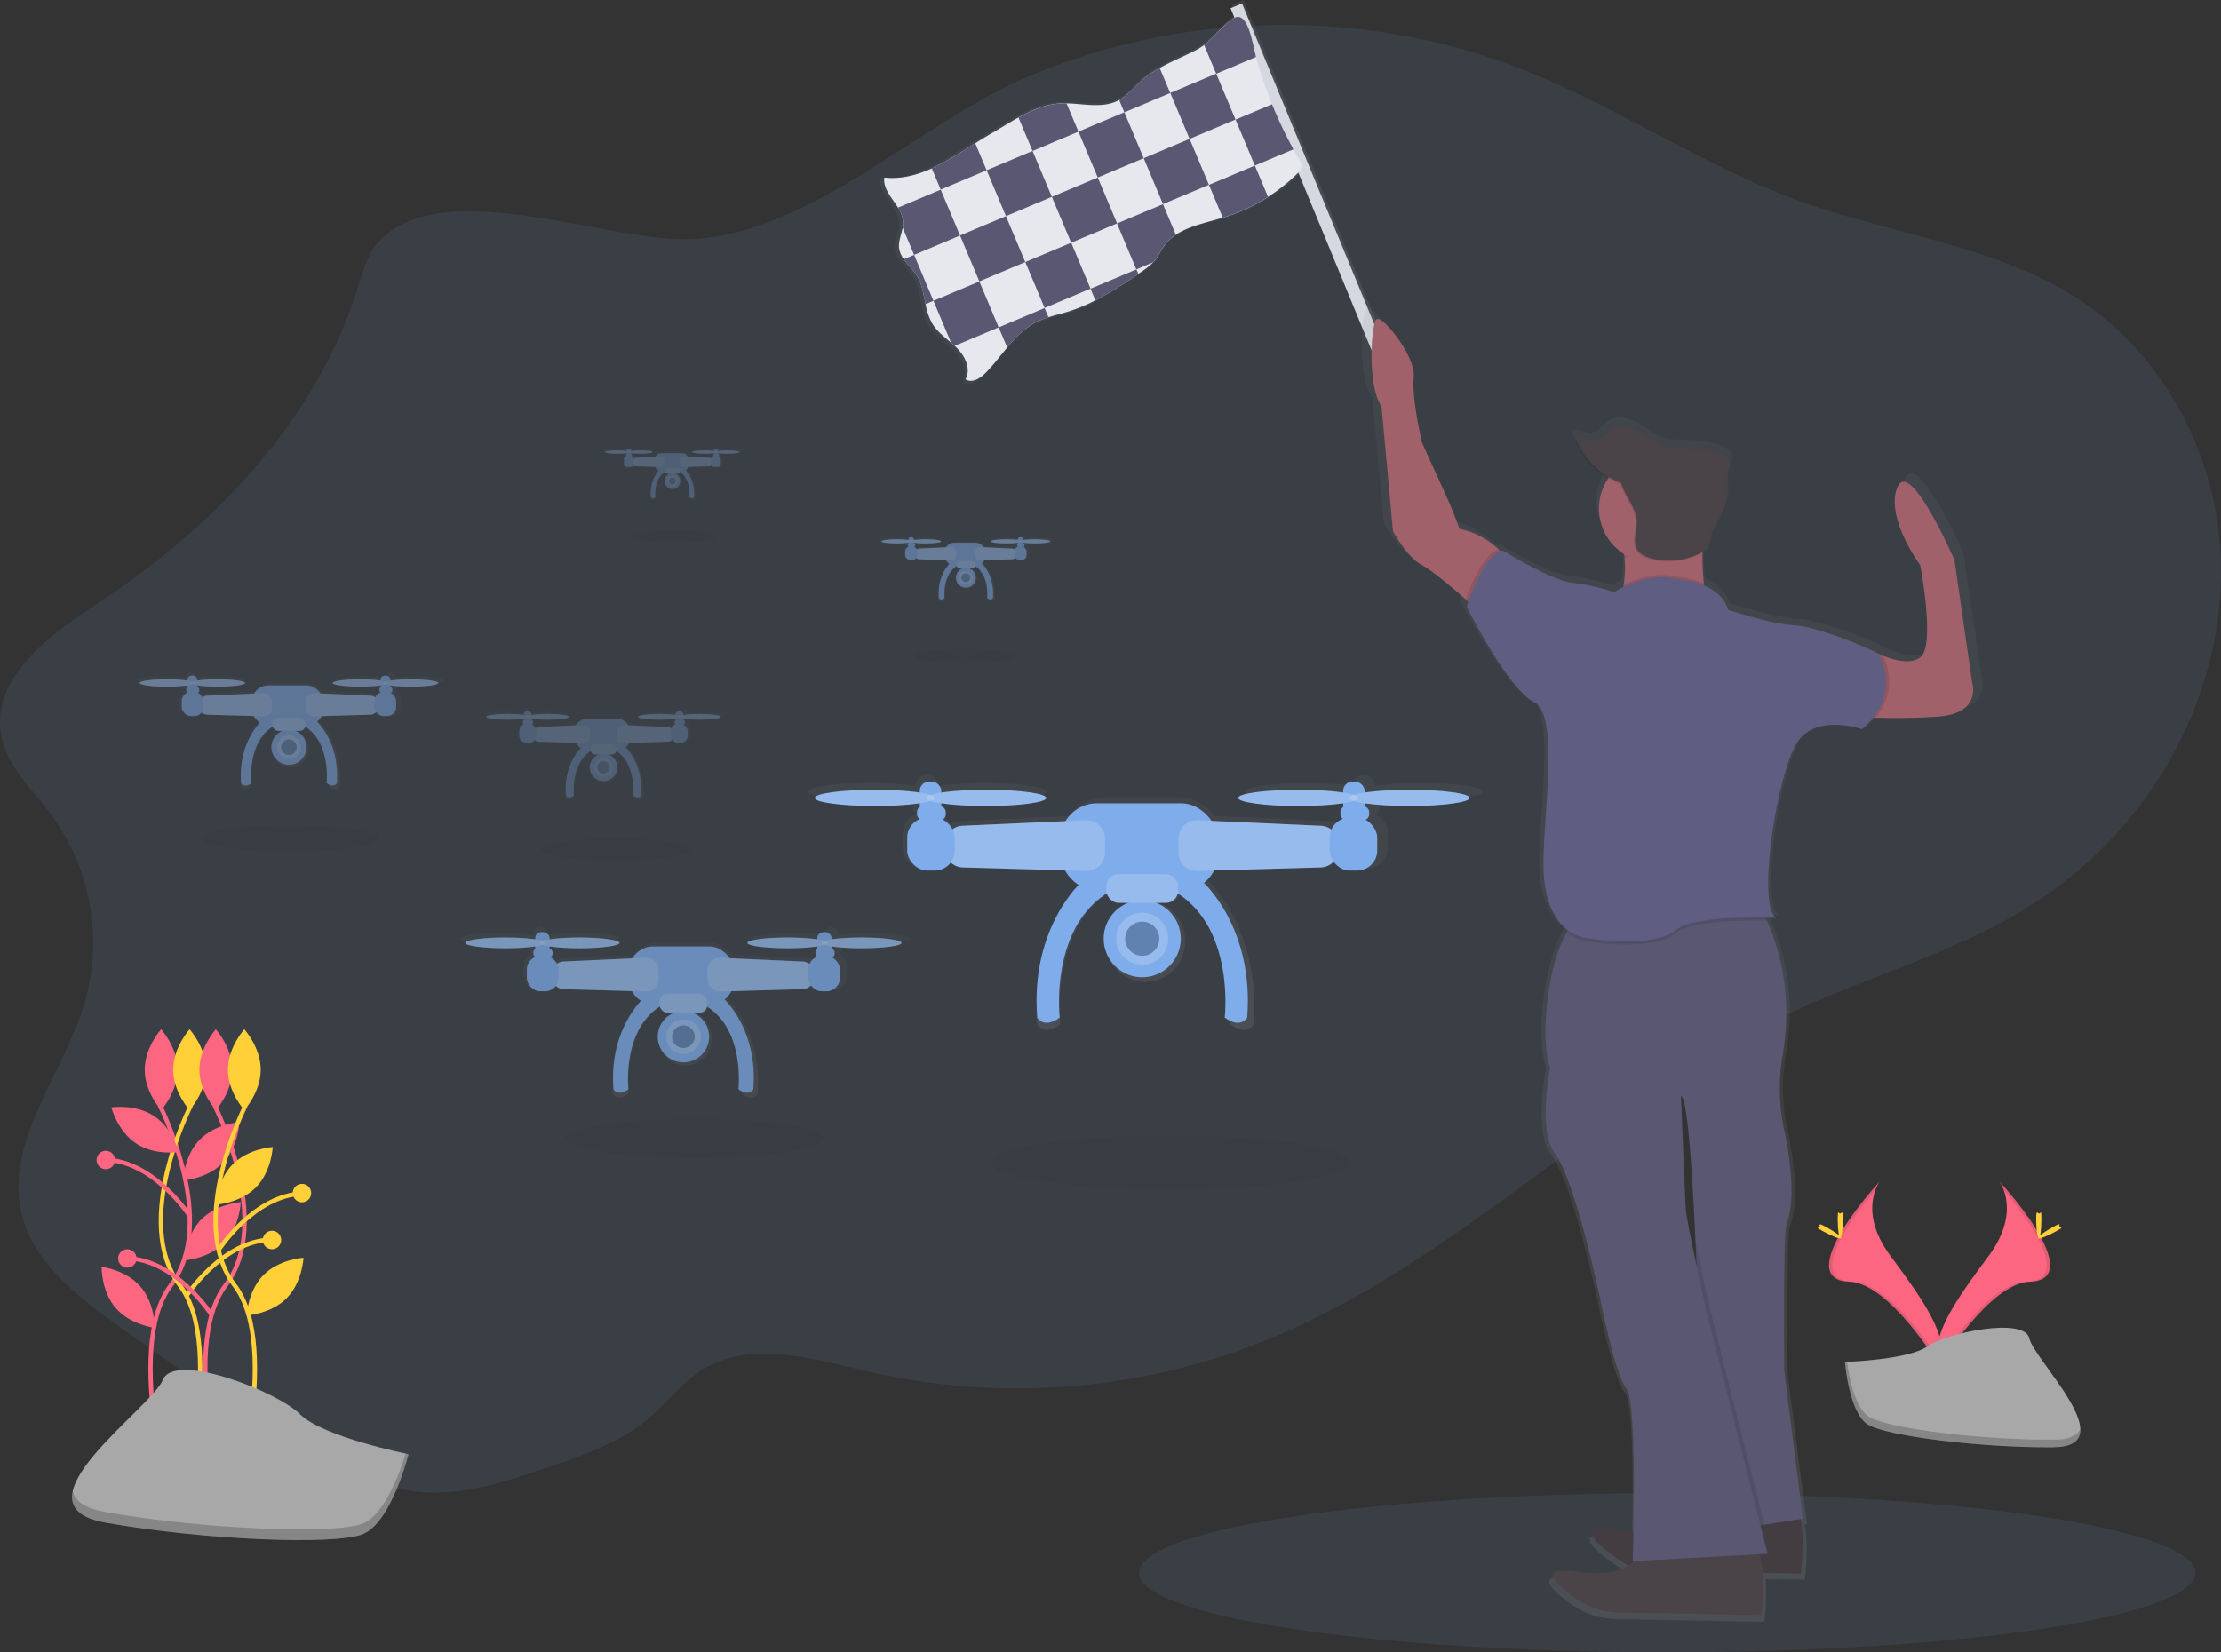 <svg xmlns="http://www.w3.org/2000/svg" xmlns:xlink="http://www.w3.org/1999/xlink" data-name="Layer 1" width="1022.76" height="761.09" viewBox="0 0 1022.76 761.09"><rect x="0" y="0" width="1022.76" height="761.09" fill="#333333" stroke="none"/><defs><linearGradient id="38c5ff3f-db05-4f92-8a6f-086685ba9c9d-900" x1="616.05" y1="543.92" x2="616.05" y2="426.21" gradientUnits="userSpaceOnUse"><stop offset="0" stop-color="gray" stop-opacity="0.25" data-darkreader-inline-stopcolor="" style="--darkreader-inline-stopcolor:#60686c;"/><stop offset="0.54" stop-color="gray" stop-opacity="0.12" data-darkreader-inline-stopcolor="" style="--darkreader-inline-stopcolor:#60686c;"/><stop offset="1" stop-color="gray" stop-opacity="0.1" data-darkreader-inline-stopcolor="" style="--darkreader-inline-stopcolor:#60686c;"/></linearGradient><linearGradient id="d1f964e4-7a11-4c78-9425-52929bb6ec0d-901" x1="404.29" y1="575" x2="404.29" y2="496.58" xlink:href="#38c5ff3f-db05-4f92-8a6f-086685ba9c9d-900"/><linearGradient id="c7b73675-bc95-44f5-97b0-c0fe549cbce6-902" x1="222.33" y1="432.82" x2="222.33" y2="379.12" xlink:href="#38c5ff3f-db05-4f92-8a6f-086685ba9c9d-900"/><linearGradient id="cb0b0333-972d-4408-951f-fe365bd5068b-903" x1="533.77" y1="346.42" x2="533.77" y2="316.03" xlink:href="#38c5ff3f-db05-4f92-8a6f-086685ba9c9d-900"/><linearGradient id="815b14a8-3689-497c-8dbf-b96958abdfcd-904" x1="398.54" y1="299.67" x2="398.54" y2="275.44" xlink:href="#38c5ff3f-db05-4f92-8a6f-086685ba9c9d-900"/><linearGradient id="dca9cf71-4016-436a-be98-97dc23eb33e8-905" x1="367.05" y1="437.96" x2="367.05" y2="395.77" xlink:href="#38c5ff3f-db05-4f92-8a6f-086685ba9c9d-900"/><linearGradient id="f35753ff-5fb5-4999-ad45-77240b6c4c3b-906" x1="2606.45" y1="160.59" x2="2848.25" y2="160.59" gradientTransform="matrix(-1, 0, 0, 1, 3342, 0)" xlink:href="#38c5ff3f-db05-4f92-8a6f-086685ba9c9d-900"/><linearGradient id="22e285cb-60a0-4895-a0bb-405ded457db7-907" x1="2483.29" y1="816.51" x2="2483.29" y2="211.49" gradientTransform="matrix(-1, 0, 0, 1, 3342, 0)" xlink:href="#38c5ff3f-db05-4f92-8a6f-086685ba9c9d-900"/></defs><title>drone_race</title><path d="M263.42,180.38c-5.48,5.72-7.59,13.78-9.95,21.35-19,61-65.82,110.07-119.14,145.13-22.58,14.85-50.07,34.76-45.13,61.37,2.66,14.3,14.33,24.82,23,36.46a99.86,99.86,0,0,1,15.42,86.7c-9.86,33.21-37.42,64.19-28.89,97.77,5.26,20.7,23.12,35.38,40.29,48q40.18,29.57,82.92,55.39c19.1,11.54,39.42,22.77,61.68,24.23,19.6,1.29,38.8-5.12,57.41-11.46,16.26-5.53,32.93-11.3,46.06-22.39,8.57-7.24,15.4-16.58,24.92-22.51,22.36-13.92,51.08-5.1,76.72.83a306.77,306.77,0,0,0,182.82-14.42c88.31-35.74,155.62-110.79,242-151.06,37.14-17.32,77.54-28.07,111.93-50.37a193.89,193.89,0,0,0,49.2-45.85c26-34.55,40.06-78.59,36-121.69s-26.81-84.65-62.54-109c-38.25-26-86.56-30.91-130.08-46.56-44.94-16.15-84.92-43.93-129.43-61.25C715.86,72.77,632,74.41,560.35,105.54c-48.44,21.06-97.54,70.29-151.49,74C370.42,182.17,293.43,149,263.42,180.38Z" transform="translate(-88.62 -69.46)" fill="#7fadeb" opacity="0.1" data-darkreader-inline-fill="" style="--darkreader-inline-fill:#133e79;"/><ellipse cx="133.46" cy="386.14" rx="40.83" ry="6.15" opacity="0.03"/><path d="M743,430.15a149,149,0,0,0-21.3,1.32h0a5.11,5.11,0,1,0-10.23,0h0a149,149,0,0,0-21.3-1.32c-15.77,0-28.55,1.76-28.55,3.94S674.42,438,690.19,438a149,149,0,0,0,21.3-1.32h0a5.36,5.36,0,0,0,.33,1.85,3.53,3.53,0,0,0-.34,5.68,9.54,9.54,0,0,0-5.6,5.3,8.58,8.58,0,0,0-4.9-1.83l-53.06-2.44a20.56,20.56,0,0,0-16.63-8.56H597.84a20.56,20.56,0,0,0-16.71,8.68l-50.42,2.32a8.58,8.58,0,0,0-4.59,1.59,9.56,9.56,0,0,0-4.91-4.84,3.52,3.52,0,0,0,1.55-2.93,3.48,3.48,0,0,0-2.35-3.31,5.39,5.39,0,0,0,.22-1.5h0a149,149,0,0,0,21.3,1.32c15.77,0,28.55-1.76,28.55-3.94s-12.78-3.94-28.55-3.94a149,149,0,0,0-21.3,1.32h0a5.19,5.19,0,0,0-5.11-5.26h0a5.19,5.19,0,0,0-5.11,5.26h0a149,149,0,0,0-21.3-1.32c-15.77,0-28.55,1.76-28.55,3.94S473.32,438,489.09,438a149,149,0,0,0,21.3-1.32h0a5.36,5.36,0,0,0,.33,1.85,3.54,3.54,0,0,0-.21,5.79,9.67,9.67,0,0,0-6.09,9v6.48a9.55,9.55,0,0,0,9.42,9.68h3.75a9.31,9.31,0,0,0,7.55-3.91,8.61,8.61,0,0,0,5.71,2.41l49.44,1.42a21.19,21.19,0,0,0,6.13,6.42c-4.73,4.94-23.19,26.86-20.22,65.49,0,0,3,5.69,10.65,0,0,0-4.9-43,22.54-60.76a6.83,6.83,0,0,0,6.43,4.7h3.5a18.83,18.83,0,0,0-11.6,17.52,18.33,18.33,0,1,0,36.64,0,18.83,18.83,0,0,0-11.6-17.52h3.5a6.83,6.83,0,0,0,6.43-4.7c27.44,17.73,22.54,60.76,22.54,60.76,7.67,5.69,10.65,0,10.65,0,3.41-44.23-21.3-66.57-21.3-66.57h-.45a21.26,21.26,0,0,0,4.63-5.26l52-1.5a8.63,8.63,0,0,0,6-2.65,9.33,9.33,0,0,0,7.73,4.15h3.75a9.55,9.55,0,0,0,9.42-9.68v-6.48a9.69,9.69,0,0,0-5.58-8.83,3.52,3.52,0,0,0-.6-6.35,5.39,5.39,0,0,0,.22-1.5h0A149,149,0,0,0,743,438c15.77,0,28.55-1.76,28.55-3.94S758.78,430.15,743,430.15Z" transform="translate(-88.62 -69.46)" fill="url(#38c5ff3f-db05-4f92-8a6f-086685ba9c9d-900)"/><circle cx="525.99" cy="432.38" r="17.76" fill="#7fadeb" data-darkreader-inline-fill="" style="--darkreader-inline-fill:#79b4ea;"/><circle cx="525.99" cy="432.38" r="11.98" fill="#7fadeb" data-darkreader-inline-fill="" style="--darkreader-inline-fill:#79b4ea;"/><circle cx="525.99" cy="432.38" r="11.98" fill="#f5f5f5" opacity="0.2" data-darkreader-inline-fill="" style="--darkreader-inline-fill:#e2dfdb;"/><circle cx="525.99" cy="432.38" r="7.85" fill="#7fadeb" data-darkreader-inline-fill="" style="--darkreader-inline-fill:#79b4ea;"/><circle cx="525.99" cy="432.38" r="7.85" opacity="0.25"/><path d="M586.93,475.4s-24,21.07-20.65,62.78c0,0,2.89,5.37,10.33,0,0,0-6.2-52.87,35.11-62.78Z" transform="translate(-88.62 -69.46)" fill="#7fadeb" data-darkreader-inline-fill="" style="--darkreader-inline-fill:#79b4ea;"/><path d="M642.28,475.4s24,21.07,20.65,62.78c0,0-2.89,5.37-10.33,0,0,0,6.2-52.87-35.11-62.78Z" transform="translate(-88.62 -69.46)" fill="#7fadeb" data-darkreader-inline-fill="" style="--darkreader-inline-fill:#79b4ea;"/><rect x="488.2" y="370.01" width="72.7" height="40.27" rx="16.95" ry="16.95" fill="#7fadeb" data-darkreader-inline-fill="" style="--darkreader-inline-fill:#79b4ea;"/><path d="M588.72,470.61,532,469a8.51,8.51,0,0,1-8.27-8.5v-2.18a8.51,8.51,0,0,1,8.13-8.5l56.72-2.54a8.51,8.51,0,0,1,8.89,8.5v6.31A8.51,8.51,0,0,1,588.72,470.61Z" transform="translate(-88.62 -69.46)" fill="#7fadeb" data-darkreader-inline-fill="" style="--darkreader-inline-fill:#79b4ea;"/><path d="M640.08,470.61,696.8,469a8.51,8.51,0,0,0,8.27-8.5v-2.18a8.51,8.51,0,0,0-8.13-8.5l-56.72-2.54a8.51,8.51,0,0,0-8.89,8.5v6.31A8.51,8.51,0,0,0,640.08,470.61Z" transform="translate(-88.62 -69.46)" fill="#7fadeb" data-darkreader-inline-fill="" style="--darkreader-inline-fill:#79b4ea;"/><path d="M588.72,470.61,532,469a8.51,8.51,0,0,1-8.27-8.5v-2.18a8.51,8.51,0,0,1,8.13-8.5l56.72-2.54a8.51,8.51,0,0,1,8.89,8.5v6.31A8.51,8.51,0,0,1,588.72,470.61Z" transform="translate(-88.62 -69.46)" fill="#f5f5f5" opacity="0.2" data-darkreader-inline-fill="" style="--darkreader-inline-fill:#e2dfdb;"/><path d="M640.08,470.61,696.8,469a8.51,8.51,0,0,0,8.27-8.5v-2.18a8.51,8.51,0,0,0-8.13-8.5l-56.72-2.54a8.51,8.51,0,0,0-8.89,8.5v6.31A8.51,8.51,0,0,0,640.08,470.61Z" transform="translate(-88.62 -69.46)" fill="#f5f5f5" opacity="0.2" data-darkreader-inline-fill="" style="--darkreader-inline-fill:#e2dfdb;"/><rect x="417.77" y="376.62" width="21.89" height="24.37" rx="9.21" ry="9.21" fill="#7fadeb" data-darkreader-inline-fill="" style="--darkreader-inline-fill:#79b4ea;"/><rect x="612.32" y="376.62" width="21.89" height="24.37" rx="9.21" ry="9.21" fill="#7fadeb" data-darkreader-inline-fill="" style="--darkreader-inline-fill:#79b4ea;"/><rect x="422.31" y="371.25" width="13.22" height="6.61" rx="2.78" ry="2.78" fill="#7fadeb" data-darkreader-inline-fill="" style="--darkreader-inline-fill:#79b4ea;"/><rect x="423.55" y="360.1" width="9.91" height="14.87" rx="4.17" ry="4.17" fill="#7fadeb" data-darkreader-inline-fill="" style="--darkreader-inline-fill:#79b4ea;"/><ellipse cx="402.9" cy="367.53" rx="27.67" ry="3.72" fill="#7fadeb" data-darkreader-inline-fill="" style="--darkreader-inline-fill:#79b4ea;"/><ellipse cx="454.12" cy="367.53" rx="27.67" ry="3.72" fill="#7fadeb" data-darkreader-inline-fill="" style="--darkreader-inline-fill:#79b4ea;"/><rect x="617.28" y="371.25" width="13.22" height="6.61" rx="2.78" ry="2.78" fill="#7fadeb" data-darkreader-inline-fill="" style="--darkreader-inline-fill:#79b4ea;"/><rect x="618.52" y="360.1" width="9.91" height="14.87" rx="4.17" ry="4.17" fill="#7fadeb" data-darkreader-inline-fill="" style="--darkreader-inline-fill:#79b4ea;"/><ellipse cx="597.86" cy="367.53" rx="27.67" ry="3.72" fill="#7fadeb" data-darkreader-inline-fill="" style="--darkreader-inline-fill:#79b4ea;"/><ellipse cx="649.08" cy="367.53" rx="27.67" ry="3.72" fill="#7fadeb" data-darkreader-inline-fill="" style="--darkreader-inline-fill:#79b4ea;"/><ellipse cx="402.9" cy="367.53" rx="27.67" ry="3.72" fill="#f5f5f5" opacity="0.2" data-darkreader-inline-fill="" style="--darkreader-inline-fill:#e2dfdb;"/><ellipse cx="454.12" cy="367.53" rx="27.67" ry="3.72" fill="#f5f5f5" opacity="0.2" data-darkreader-inline-fill="" style="--darkreader-inline-fill:#e2dfdb;"/><ellipse cx="597.86" cy="367.53" rx="27.67" ry="3.72" fill="#f5f5f5" opacity="0.2" data-darkreader-inline-fill="" style="--darkreader-inline-fill:#e2dfdb;"/><ellipse cx="649.08" cy="367.53" rx="27.67" ry="3.72" fill="#f5f5f5" opacity="0.2" data-darkreader-inline-fill="" style="--darkreader-inline-fill:#e2dfdb;"/><rect x="509.47" y="402.64" width="33.04" height="13.22" rx="5.56" ry="5.56" fill="#7fadeb" data-darkreader-inline-fill="" style="--darkreader-inline-fill:#79b4ea;"/><rect x="509.47" y="402.64" width="33.04" height="13.22" rx="5.56" ry="5.56" fill="#f5f5f5" opacity="0.2" data-darkreader-inline-fill="" style="--darkreader-inline-fill:#e2dfdb;"/><g opacity="0.7"><path d="M488.88,499.2a99.25,99.25,0,0,0-14.19.88h0a3.41,3.41,0,1,0-6.81,0h0a99.25,99.25,0,0,0-14.19-.88c-10.5,0-19,1.18-19,2.63s8.51,2.63,19,2.63a99.25,99.25,0,0,0,14.19-.88h0a3.57,3.57,0,0,0,.22,1.23,2.35,2.35,0,0,0-.22,3.78,6.36,6.36,0,0,0-3.73,3.53,5.72,5.72,0,0,0-3.27-1.22l-35.35-1.63a13.7,13.7,0,0,0-11.08-5.7H392.16A13.7,13.7,0,0,0,381,509.36l-33.59,1.55a5.71,5.71,0,0,0-3.06,1.06,6.37,6.37,0,0,0-3.27-3.23,2.35,2.35,0,0,0,1-2,2.32,2.32,0,0,0-1.56-2.21,3.59,3.59,0,0,0,.14-1h0a99.24,99.24,0,0,0,14.19.88c10.5,0,19-1.18,19-2.63s-8.51-2.63-19-2.63a99.25,99.25,0,0,0-14.19.88h0a3.45,3.45,0,0,0-3.41-3.5h0a3.45,3.45,0,0,0-3.41,3.5h0a99.25,99.25,0,0,0-14.19-.88c-10.5,0-19,1.18-19,2.63s8.51,2.63,19,2.63a99.25,99.25,0,0,0,14.19-.88h0a3.57,3.57,0,0,0,.22,1.23,2.36,2.36,0,0,0-.14,3.86,6.44,6.44,0,0,0-4.06,6V519a6.36,6.36,0,0,0,6.27,6.45h2.5a6.2,6.2,0,0,0,5-2.61,5.74,5.74,0,0,0,3.8,1.6l32.94.95a14.12,14.12,0,0,0,4.08,4.28c-3.15,3.29-15.45,17.9-13.47,43.63,0,0,2,3.79,7.1,0,0,0-3.27-28.67,15-40.48a4.55,4.55,0,0,0,4.29,3.13h2.33a12.55,12.55,0,0,0-7.73,11.67,12.21,12.21,0,1,0,24.41,0A12.55,12.55,0,0,0,408.77,536h2.33a4.55,4.55,0,0,0,4.29-3.13c18.28,11.81,15,40.48,15,40.48,5.11,3.79,7.1,0,7.1,0,2.27-29.47-14.19-44.35-14.19-44.35H423a14.16,14.16,0,0,0,3.09-3.51l34.67-1a5.75,5.75,0,0,0,4-1.76,6.22,6.22,0,0,0,5.15,2.77h2.5a6.36,6.36,0,0,0,6.27-6.45V514.7a6.46,6.46,0,0,0-3.71-5.88,2.34,2.34,0,0,0-.4-4.23,3.59,3.59,0,0,0,.14-1h0a99.24,99.24,0,0,0,14.19.88c10.5,0,19-1.18,19-2.63S499.38,499.2,488.88,499.2Z" transform="translate(-88.62 -69.46)" fill="url(#d1f964e4-7a11-4c78-9425-52929bb6ec0d-901)"/><circle cx="314.71" cy="477.51" r="11.83" fill="#7fadeb" data-darkreader-inline-fill="" style="--darkreader-inline-fill:#79b4ea;"/><circle cx="314.71" cy="477.51" r="7.98" fill="#7fadeb" data-darkreader-inline-fill="" style="--darkreader-inline-fill:#79b4ea;"/><circle cx="314.71" cy="477.51" r="7.98" fill="#f5f5f5" opacity="0.2" data-darkreader-inline-fill="" style="--darkreader-inline-fill:#e2dfdb;"/><circle cx="314.71" cy="477.51" r="5.23" fill="#7fadeb" data-darkreader-inline-fill="" style="--darkreader-inline-fill:#79b4ea;"/><circle cx="314.71" cy="477.51" r="5.23" opacity="0.25"/><path d="M384.9,529.35s-16,14-13.76,41.83c0,0,1.93,3.58,6.88,0,0,0-4.13-35.22,23.39-41.83Z" transform="translate(-88.62 -69.46)" fill="#7fadeb" data-darkreader-inline-fill="" style="--darkreader-inline-fill:#79b4ea;"/><path d="M421.77,529.35s16,14,13.76,41.83c0,0-1.93,3.58-6.88,0,0,0,4.13-35.22-23.39-41.83Z" transform="translate(-88.62 -69.46)" fill="#7fadeb" data-darkreader-inline-fill="" style="--darkreader-inline-fill:#79b4ea;"/><rect x="289.54" y="435.95" width="48.43" height="26.83" rx="11.29" ry="11.29" fill="#7fadeb" data-darkreader-inline-fill="" style="--darkreader-inline-fill:#79b4ea;"/><path d="M386.09,526.16,348.3,525.1a5.67,5.67,0,0,1-5.51-5.66V518a5.67,5.67,0,0,1,5.41-5.66L386,510.63a5.67,5.67,0,0,1,5.92,5.66v4.21A5.67,5.67,0,0,1,386.09,526.16Z" transform="translate(-88.62 -69.46)" fill="#7fadeb" data-darkreader-inline-fill="" style="--darkreader-inline-fill:#79b4ea;"/><path d="M420.3,526.16l37.79-1.06a5.67,5.67,0,0,0,5.51-5.66V518a5.67,5.67,0,0,0-5.41-5.66l-37.79-1.69a5.67,5.67,0,0,0-5.92,5.66v4.21A5.67,5.67,0,0,0,420.3,526.16Z" transform="translate(-88.62 -69.46)" fill="#7fadeb" data-darkreader-inline-fill="" style="--darkreader-inline-fill:#79b4ea;"/><path d="M386.09,526.16,348.3,525.1a5.67,5.67,0,0,1-5.51-5.66V518a5.67,5.67,0,0,1,5.41-5.66L386,510.63a5.67,5.67,0,0,1,5.92,5.66v4.21A5.67,5.67,0,0,1,386.09,526.16Z" transform="translate(-88.62 -69.46)" fill="#f5f5f5" opacity="0.2" data-darkreader-inline-fill="" style="--darkreader-inline-fill:#e2dfdb;"/><path d="M420.3,526.16l37.79-1.06a5.67,5.67,0,0,0,5.51-5.66V518a5.67,5.67,0,0,0-5.41-5.66l-37.79-1.69a5.67,5.67,0,0,0-5.92,5.66v4.21A5.67,5.67,0,0,0,420.3,526.16Z" transform="translate(-88.62 -69.46)" fill="#f5f5f5" opacity="0.2" data-darkreader-inline-fill="" style="--darkreader-inline-fill:#e2dfdb;"/><rect x="242.62" y="440.36" width="14.58" height="16.24" rx="6.14" ry="6.14" fill="#7fadeb" data-darkreader-inline-fill="" style="--darkreader-inline-fill:#79b4ea;"/><rect x="372.23" y="440.36" width="14.58" height="16.24" rx="6.14" ry="6.14" fill="#7fadeb" data-darkreader-inline-fill="" style="--darkreader-inline-fill:#79b4ea;"/><rect x="245.64" y="436.78" width="8.81" height="4.4" rx="1.85" ry="1.85" fill="#7fadeb" data-darkreader-inline-fill="" style="--darkreader-inline-fill:#79b4ea;"/><rect x="246.47" y="429.35" width="6.6" height="9.91" rx="2.78" ry="2.78" fill="#7fadeb" data-darkreader-inline-fill="" style="--darkreader-inline-fill:#79b4ea;"/><ellipse cx="232.71" cy="434.3" rx="18.44" ry="2.48" fill="#7fadeb" data-darkreader-inline-fill="" style="--darkreader-inline-fill:#79b4ea;"/><ellipse cx="266.83" cy="434.3" rx="18.44" ry="2.48" fill="#7fadeb" data-darkreader-inline-fill="" style="--darkreader-inline-fill:#79b4ea;"/><rect x="375.53" y="436.78" width="8.81" height="4.4" rx="1.85" ry="1.85" fill="#7fadeb" data-darkreader-inline-fill="" style="--darkreader-inline-fill:#79b4ea;"/><rect x="376.36" y="429.35" width="6.6" height="9.91" rx="2.78" ry="2.78" fill="#7fadeb" data-darkreader-inline-fill="" style="--darkreader-inline-fill:#79b4ea;"/><ellipse cx="362.6" cy="434.3" rx="18.44" ry="2.48" fill="#7fadeb" data-darkreader-inline-fill="" style="--darkreader-inline-fill:#79b4ea;"/><ellipse cx="396.72" cy="434.3" rx="18.44" ry="2.48" fill="#7fadeb" data-darkreader-inline-fill="" style="--darkreader-inline-fill:#79b4ea;"/><ellipse cx="232.71" cy="434.3" rx="18.44" ry="2.48" fill="#f5f5f5" opacity="0.2" data-darkreader-inline-fill="" style="--darkreader-inline-fill:#e2dfdb;"/><ellipse cx="266.83" cy="434.3" rx="18.44" ry="2.48" fill="#f5f5f5" opacity="0.2" data-darkreader-inline-fill="" style="--darkreader-inline-fill:#e2dfdb;"/><ellipse cx="362.6" cy="434.3" rx="18.44" ry="2.48" fill="#f5f5f5" opacity="0.2" data-darkreader-inline-fill="" style="--darkreader-inline-fill:#e2dfdb;"/><ellipse cx="396.72" cy="434.3" rx="18.44" ry="2.48" fill="#f5f5f5" opacity="0.2" data-darkreader-inline-fill="" style="--darkreader-inline-fill:#e2dfdb;"/><rect x="303.71" y="457.69" width="22.01" height="8.81" rx="3.71" ry="3.71" fill="#7fadeb" data-darkreader-inline-fill="" style="--darkreader-inline-fill:#79b4ea;"/><rect x="303.71" y="457.69" width="22.01" height="8.81" rx="3.71" ry="3.71" fill="#f5f5f5" opacity="0.2" data-darkreader-inline-fill="" style="--darkreader-inline-fill:#e2dfdb;"/></g><g opacity="0.5"><path d="M280.25,380.92a68,68,0,0,0-9.72.6h0a2.33,2.33,0,1,0-4.66,0h0a68,68,0,0,0-9.72-.6c-7.19,0-13,.8-13,1.8s5.83,1.8,13,1.8a68,68,0,0,0,9.72-.6h0a2.45,2.45,0,0,0,.15.84,1.61,1.61,0,0,0-.15,2.59,4.35,4.35,0,0,0-2.56,2.42,3.92,3.92,0,0,0-2.24-.83l-24.2-1.12a9.38,9.38,0,0,0-7.58-3.9H214a9.38,9.38,0,0,0-7.62,4l-23,1.06a3.91,3.91,0,0,0-2.09.73,4.36,4.36,0,0,0-2.24-2.21,1.61,1.61,0,0,0,.71-1.34,1.59,1.59,0,0,0-1.07-1.51,2.46,2.46,0,0,0,.1-.69h0a68,68,0,0,0,9.72.6c7.19,0,13-.8,13-1.8s-5.83-1.8-13-1.8a68,68,0,0,0-9.72.6h0a2.37,2.37,0,0,0-2.33-2.4h0a2.37,2.37,0,0,0-2.33,2.4h0a68,68,0,0,0-9.72-.6c-7.19,0-13,.8-13,1.8s5.83,1.8,13,1.8a68,68,0,0,0,9.72-.6h0a2.45,2.45,0,0,0,.15.84,1.61,1.61,0,0,0-.09,2.64,4.41,4.41,0,0,0-2.78,4.13v3a4.36,4.36,0,0,0,4.3,4.42h1.71a4.25,4.25,0,0,0,3.44-1.78,3.93,3.93,0,0,0,2.6,1.1l22.55.65a9.67,9.67,0,0,0,2.8,2.93c-2.16,2.25-10.58,12.25-9.22,29.87,0,0,1.36,2.6,4.86,0,0,0-2.24-19.63,10.28-27.72a3.12,3.12,0,0,0,2.93,2.15h1.6a8.59,8.59,0,0,0-5.29,8,8.36,8.36,0,1,0,16.71,0,8.59,8.59,0,0,0-5.29-8H227a3.12,3.12,0,0,0,2.93-2.15c12.52,8.09,10.28,27.72,10.28,27.72,3.5,2.6,4.86,0,4.86,0,1.55-20.18-9.72-30.36-9.72-30.36h-.2a9.7,9.7,0,0,0,2.11-2.4l23.74-.68a3.94,3.94,0,0,0,2.72-1.21,4.26,4.26,0,0,0,3.52,1.89H269a4.36,4.36,0,0,0,4.3-4.42v-3a4.42,4.42,0,0,0-2.54-4,1.6,1.6,0,0,0-.28-2.9,2.46,2.46,0,0,0,.1-.69h0a68,68,0,0,0,9.72.6c7.19,0,13-.8,13-1.8S287.44,380.92,280.25,380.92Z" transform="translate(-88.62 -69.46)" fill="url(#c7b73675-bc95-44f5-97b0-c0fe549cbce6-902)"/><circle cx="133.06" cy="344.17" r="8.1" fill="#7fadeb" data-darkreader-inline-fill="" style="--darkreader-inline-fill:#79b4ea;"/><circle cx="133.06" cy="344.17" r="5.46" fill="#7fadeb" data-darkreader-inline-fill="" style="--darkreader-inline-fill:#79b4ea;"/><circle cx="133.06" cy="344.17" r="5.46" fill="#f5f5f5" opacity="0.2" data-darkreader-inline-fill="" style="--darkreader-inline-fill:#e2dfdb;"/><circle cx="133.06" cy="344.17" r="3.58" fill="#7fadeb" data-darkreader-inline-fill="" style="--darkreader-inline-fill:#79b4ea;"/><circle cx="133.06" cy="344.17" r="3.58" opacity="0.25"/><path d="M209.05,401.56s-10.93,9.61-9.42,28.64c0,0,1.32,2.45,4.71,0,0,0-2.83-24.12,16-28.64Z" transform="translate(-88.62 -69.46)" fill="#7fadeb" data-darkreader-inline-fill="" style="--darkreader-inline-fill:#79b4ea;"/><path d="M234.3,401.56s10.93,9.61,9.42,28.64c0,0-1.32,2.45-4.71,0,0,0,2.83-24.12-16-28.64Z" transform="translate(-88.62 -69.46)" fill="#7fadeb" data-darkreader-inline-fill="" style="--darkreader-inline-fill:#79b4ea;"/><rect x="115.82" y="315.72" width="33.16" height="18.37" rx="7.73" ry="7.73" fill="#7fadeb" data-darkreader-inline-fill="" style="--darkreader-inline-fill:#79b4ea;"/><path d="M209.87,399.38,184,398.66a3.88,3.88,0,0,1-3.77-3.88v-1a3.88,3.88,0,0,1,3.71-3.88l25.87-1.16a3.88,3.88,0,0,1,4.05,3.88v2.88A3.88,3.88,0,0,1,209.87,399.38Z" transform="translate(-88.62 -69.46)" fill="#7fadeb" data-darkreader-inline-fill="" style="--darkreader-inline-fill:#79b4ea;"/><path d="M233.29,399.38l25.87-.72a3.88,3.88,0,0,0,3.77-3.88v-1a3.88,3.88,0,0,0-3.71-3.88l-25.87-1.16a3.88,3.88,0,0,0-4.05,3.88v2.88A3.88,3.88,0,0,0,233.29,399.38Z" transform="translate(-88.62 -69.46)" fill="#7fadeb" data-darkreader-inline-fill="" style="--darkreader-inline-fill:#79b4ea;"/><path d="M209.87,399.38,184,398.66a3.88,3.88,0,0,1-3.77-3.88v-1a3.88,3.88,0,0,1,3.71-3.88l25.87-1.16a3.88,3.88,0,0,1,4.05,3.88v2.88A3.88,3.88,0,0,1,209.87,399.38Z" transform="translate(-88.62 -69.46)" fill="#f5f5f5" opacity="0.2" data-darkreader-inline-fill="" style="--darkreader-inline-fill:#e2dfdb;"/><path d="M233.29,399.38l25.87-.72a3.88,3.88,0,0,0,3.77-3.88v-1a3.88,3.88,0,0,0-3.71-3.88l-25.87-1.16a3.88,3.88,0,0,0-4.05,3.88v2.88A3.88,3.88,0,0,0,233.29,399.38Z" transform="translate(-88.62 -69.46)" fill="#f5f5f5" opacity="0.2" data-darkreader-inline-fill="" style="--darkreader-inline-fill:#e2dfdb;"/><rect x="83.69" y="318.73" width="9.99" height="11.12" rx="4.2" ry="4.2" fill="#7fadeb" data-darkreader-inline-fill="" style="--darkreader-inline-fill:#79b4ea;"/><rect x="172.43" y="318.73" width="9.99" height="11.12" rx="4.2" ry="4.2" fill="#7fadeb" data-darkreader-inline-fill="" style="--darkreader-inline-fill:#79b4ea;"/><rect x="85.76" y="316.28" width="6.03" height="3.01" rx="1.27" ry="1.27" fill="#7fadeb" data-darkreader-inline-fill="" style="--darkreader-inline-fill:#79b4ea;"/><rect x="86.33" y="311.2" width="4.52" height="6.78" rx="1.9" ry="1.9" fill="#7fadeb" data-darkreader-inline-fill="" style="--darkreader-inline-fill:#79b4ea;"/><ellipse cx="76.91" cy="314.59" rx="12.62" ry="1.7" fill="#7fadeb" data-darkreader-inline-fill="" style="--darkreader-inline-fill:#79b4ea;"/><ellipse cx="100.27" cy="314.59" rx="12.62" ry="1.7" fill="#7fadeb" data-darkreader-inline-fill="" style="--darkreader-inline-fill:#79b4ea;"/><rect x="174.69" y="316.28" width="6.03" height="3.01" rx="1.27" ry="1.27" fill="#7fadeb" data-darkreader-inline-fill="" style="--darkreader-inline-fill:#79b4ea;"/><rect x="175.26" y="311.2" width="4.52" height="6.78" rx="1.9" ry="1.9" fill="#7fadeb" data-darkreader-inline-fill="" style="--darkreader-inline-fill:#79b4ea;"/><ellipse cx="165.84" cy="314.59" rx="12.62" ry="1.7" fill="#7fadeb" data-darkreader-inline-fill="" style="--darkreader-inline-fill:#79b4ea;"/><ellipse cx="189.2" cy="314.59" rx="12.62" ry="1.7" fill="#7fadeb" data-darkreader-inline-fill="" style="--darkreader-inline-fill:#79b4ea;"/><ellipse cx="76.91" cy="314.59" rx="12.62" ry="1.7" fill="#f5f5f5" opacity="0.2" data-darkreader-inline-fill="" style="--darkreader-inline-fill:#e2dfdb;"/><ellipse cx="100.27" cy="314.59" rx="12.62" ry="1.7" fill="#f5f5f5" opacity="0.2" data-darkreader-inline-fill="" style="--darkreader-inline-fill:#e2dfdb;"/><ellipse cx="165.84" cy="314.59" rx="12.62" ry="1.7" fill="#f5f5f5" opacity="0.2" data-darkreader-inline-fill="" style="--darkreader-inline-fill:#e2dfdb;"/><ellipse cx="189.2" cy="314.59" rx="12.62" ry="1.7" fill="#f5f5f5" opacity="0.2" data-darkreader-inline-fill="" style="--darkreader-inline-fill:#e2dfdb;"/><rect x="125.52" y="330.6" width="15.07" height="6.03" rx="2.54" ry="2.54" fill="#7fadeb" data-darkreader-inline-fill="" style="--darkreader-inline-fill:#79b4ea;"/><rect x="125.52" y="330.6" width="15.07" height="6.03" rx="2.54" ry="2.54" fill="#f5f5f5" opacity="0.2" data-darkreader-inline-fill="" style="--darkreader-inline-fill:#e2dfdb;"/></g><g opacity="0.5"><path d="M566.55,317a38.46,38.46,0,0,0-5.5.34h0a1.32,1.32,0,1,0-2.64,0h0a38.46,38.46,0,0,0-5.5-.34c-4.07,0-7.37.46-7.37,1s3.3,1,7.37,1a38.46,38.46,0,0,0,5.5-.34h0a1.38,1.38,0,0,0,.09.48.91.91,0,0,0-.09,1.47,2.46,2.46,0,0,0-1.45,1.37,2.22,2.22,0,0,0-1.27-.47L542,321a5.31,5.31,0,0,0-4.29-2.21h-8.63a5.31,5.31,0,0,0-4.32,2.24l-13,.6a2.21,2.21,0,0,0-1.18.41,2.47,2.47,0,0,0-1.27-1.25.91.91,0,0,0,.4-.76.9.9,0,0,0-.61-.86,1.39,1.39,0,0,0,.06-.39h0a38.46,38.46,0,0,0,5.5.34c4.07,0,7.37-.46,7.37-1s-3.3-1-7.37-1a38.46,38.46,0,0,0-5.5.34h0a1.34,1.34,0,0,0-1.32-1.36h0a1.34,1.34,0,0,0-1.32,1.36h0A38.46,38.46,0,0,0,501,317c-4.07,0-7.37.46-7.37,1s3.3,1,7.37,1a38.46,38.46,0,0,0,5.5-.34h0a1.38,1.38,0,0,0,.09.48.91.91,0,0,0-.05,1.49,2.5,2.5,0,0,0-1.57,2.34v1.67a2.47,2.47,0,0,0,2.43,2.5h1a2.4,2.4,0,0,0,1.95-1,2.22,2.22,0,0,0,1.47.62l12.76.37a5.47,5.47,0,0,0,1.58,1.66c-1.22,1.28-6,6.94-5.22,16.91,0,0,.77,1.47,2.75,0,0,0-1.27-11.11,5.82-15.69a1.76,1.76,0,0,0,1.66,1.21h.9a4.86,4.86,0,0,0-3,4.52,4.73,4.73,0,1,0,9.46,0,4.86,4.86,0,0,0-3-4.52h.9a1.76,1.76,0,0,0,1.66-1.21c7.09,4.58,5.82,15.69,5.82,15.69,2,1.47,2.75,0,2.75,0,.88-11.42-5.5-17.19-5.5-17.19H541a5.49,5.49,0,0,0,1.2-1.36l13.44-.39a2.23,2.23,0,0,0,1.54-.68,2.41,2.41,0,0,0,2,1.07h1a2.47,2.47,0,0,0,2.43-2.5v-1.67a2.5,2.5,0,0,0-1.44-2.28.91.91,0,0,0-.16-1.64,1.39,1.39,0,0,0,.06-.39h0a38.46,38.46,0,0,0,5.5.34c4.07,0,7.37-.46,7.37-1S570.62,317,566.55,317Z" transform="translate(-88.62 -69.46)" fill="url(#cb0b0333-972d-4408-951f-fe365bd5068b-903)"/><circle cx="444.78" cy="266.1" r="4.59" fill="#7fadeb" data-darkreader-inline-fill="" style="--darkreader-inline-fill:#79b4ea;"/><circle cx="444.78" cy="266.1" r="3.09" fill="#7fadeb" data-darkreader-inline-fill="" style="--darkreader-inline-fill:#79b4ea;"/><circle cx="444.78" cy="266.1" r="3.09" fill="#f5f5f5" opacity="0.2" data-darkreader-inline-fill="" style="--darkreader-inline-fill:#e2dfdb;"/><circle cx="444.78" cy="266.1" r="2.03" fill="#7fadeb" data-darkreader-inline-fill="" style="--darkreader-inline-fill:#79b4ea;"/><circle cx="444.78" cy="266.1" r="2.03" opacity="0.25"/><path d="M526.25,328.73s-6.19,5.44-5.33,16.21c0,0,.75,1.39,2.67,0,0,0-1.6-13.65,9.06-16.21Z" transform="translate(-88.62 -69.46)" fill="#7fadeb" data-darkreader-inline-fill="" style="--darkreader-inline-fill:#79b4ea;"/><path d="M540.54,328.73s6.19,5.44,5.33,16.21c0,0-.75,1.39-2.67,0,0,0,1.6-13.65-9.06-16.21Z" transform="translate(-88.62 -69.46)" fill="#7fadeb" data-darkreader-inline-fill="" style="--darkreader-inline-fill:#79b4ea;"/><rect x="435.02" y="250" width="18.77" height="10.4" rx="4.38" ry="4.38" fill="#7fadeb" data-darkreader-inline-fill="" style="--darkreader-inline-fill:#79b4ea;"/><path d="M526.71,327.49l-14.64-.41a2.2,2.2,0,0,1-2.13-2.2v-.56a2.2,2.2,0,0,1,2.1-2.19l14.64-.66a2.2,2.2,0,0,1,2.29,2.19v1.63A2.2,2.2,0,0,1,526.71,327.49Z" transform="translate(-88.62 -69.46)" fill="#7fadeb" data-darkreader-inline-fill="" style="--darkreader-inline-fill:#79b4ea;"/><path d="M540,327.49l14.64-.41a2.2,2.2,0,0,0,2.13-2.2v-.56a2.2,2.2,0,0,0-2.1-2.19L540,321.48a2.2,2.2,0,0,0-2.29,2.19v1.63A2.2,2.2,0,0,0,540,327.49Z" transform="translate(-88.62 -69.46)" fill="#7fadeb" data-darkreader-inline-fill="" style="--darkreader-inline-fill:#79b4ea;"/><path d="M526.71,327.49l-14.64-.41a2.2,2.2,0,0,1-2.13-2.2v-.56a2.2,2.2,0,0,1,2.1-2.19l14.64-.66a2.2,2.2,0,0,1,2.29,2.19v1.63A2.2,2.2,0,0,1,526.71,327.49Z" transform="translate(-88.62 -69.46)" fill="#f5f5f5" opacity="0.2" data-darkreader-inline-fill="" style="--darkreader-inline-fill:#e2dfdb;"/><path d="M540,327.49l14.64-.41a2.2,2.2,0,0,0,2.13-2.2v-.56a2.2,2.2,0,0,0-2.1-2.19L540,321.48a2.2,2.2,0,0,0-2.29,2.19v1.63A2.2,2.2,0,0,0,540,327.49Z" transform="translate(-88.62 -69.46)" fill="#f5f5f5" opacity="0.2" data-darkreader-inline-fill="" style="--darkreader-inline-fill:#e2dfdb;"/><rect x="416.84" y="251.7" width="5.65" height="6.29" rx="2.38" ry="2.38" fill="#7fadeb" data-darkreader-inline-fill="" style="--darkreader-inline-fill:#79b4ea;"/><rect x="467.07" y="251.7" width="5.65" height="6.29" rx="2.38" ry="2.38" fill="#7fadeb" data-darkreader-inline-fill="" style="--darkreader-inline-fill:#79b4ea;"/><rect x="418.01" y="250.32" width="3.41" height="1.71" rx="0.72" ry="0.72" fill="#7fadeb" data-darkreader-inline-fill="" style="--darkreader-inline-fill:#79b4ea;"/><rect x="418.33" y="247.44" width="2.56" height="3.84" rx="1.08" ry="1.08" fill="#7fadeb" data-darkreader-inline-fill="" style="--darkreader-inline-fill:#79b4ea;"/><ellipse cx="413" cy="249.36" rx="7.15" ry="0.96" fill="#7fadeb" data-darkreader-inline-fill="" style="--darkreader-inline-fill:#79b4ea;"/><ellipse cx="426.22" cy="249.36" rx="7.15" ry="0.96" fill="#7fadeb" data-darkreader-inline-fill="" style="--darkreader-inline-fill:#79b4ea;"/><rect x="468.35" y="250.32" width="3.41" height="1.71" rx="0.72" ry="0.72" fill="#7fadeb" data-darkreader-inline-fill="" style="--darkreader-inline-fill:#79b4ea;"/><rect x="468.67" y="247.44" width="2.56" height="3.84" rx="1.08" ry="1.08" fill="#7fadeb" data-darkreader-inline-fill="" style="--darkreader-inline-fill:#79b4ea;"/><ellipse cx="463.33" cy="249.36" rx="7.15" ry="0.96" fill="#7fadeb" data-darkreader-inline-fill="" style="--darkreader-inline-fill:#79b4ea;"/><ellipse cx="476.56" cy="249.36" rx="7.15" ry="0.96" fill="#7fadeb" data-darkreader-inline-fill="" style="--darkreader-inline-fill:#79b4ea;"/><ellipse cx="413" cy="249.36" rx="7.15" ry="0.96" fill="#f5f5f5" opacity="0.2" data-darkreader-inline-fill="" style="--darkreader-inline-fill:#e2dfdb;"/><ellipse cx="426.22" cy="249.36" rx="7.15" ry="0.96" fill="#f5f5f5" opacity="0.2" data-darkreader-inline-fill="" style="--darkreader-inline-fill:#e2dfdb;"/><ellipse cx="463.33" cy="249.36" rx="7.15" ry="0.96" fill="#f5f5f5" opacity="0.2" data-darkreader-inline-fill="" style="--darkreader-inline-fill:#e2dfdb;"/><ellipse cx="476.56" cy="249.36" rx="7.15" ry="0.96" fill="#f5f5f5" opacity="0.2" data-darkreader-inline-fill="" style="--darkreader-inline-fill:#e2dfdb;"/><rect x="440.51" y="258.42" width="8.53" height="3.41" rx="1.44" ry="1.44" fill="#7fadeb" data-darkreader-inline-fill="" style="--darkreader-inline-fill:#79b4ea;"/><rect x="440.51" y="258.42" width="8.53" height="3.41" rx="1.44" ry="1.44" fill="#f5f5f5" opacity="0.2" data-darkreader-inline-fill="" style="--darkreader-inline-fill:#e2dfdb;"/></g><g opacity="0.3"><path d="M424.67,276.25a30.66,30.66,0,0,0-4.38.27h0a1.05,1.05,0,1,0-2.1,0h0a30.66,30.66,0,0,0-4.38-.27c-3.24,0-5.88.36-5.88.81s2.63.81,5.88.81a30.66,30.66,0,0,0,4.38-.27h0a1.1,1.1,0,0,0,.07.38.73.73,0,0,0-.07,1.17,2,2,0,0,0-1.15,1.09,1.77,1.77,0,0,0-1-.38l-10.92-.5a4.23,4.23,0,0,0-3.42-1.76h-6.88a4.23,4.23,0,0,0-3.44,1.79l-10.38.48a1.76,1.76,0,0,0-.94.33,2,2,0,0,0-1-1,.72.72,0,0,0,.32-.6.72.72,0,0,0-.48-.68,1.11,1.11,0,0,0,0-.31h0a30.66,30.66,0,0,0,4.38.27c3.24,0,5.88-.36,5.88-.81s-2.63-.81-5.88-.81a30.66,30.66,0,0,0-4.38.27h0a1.07,1.07,0,0,0-1.05-1.08h0a1.07,1.07,0,0,0-1.05,1.08h0a30.66,30.66,0,0,0-4.38-.27c-3.24,0-5.88.36-5.88.81s2.63.81,5.88.81a30.66,30.66,0,0,0,4.38-.27h0a1.1,1.1,0,0,0,.07.38.73.73,0,0,0,0,1.19,2,2,0,0,0-1.25,1.86v1.33a2,2,0,0,0,1.94,2h.77a1.92,1.92,0,0,0,1.55-.81,1.77,1.77,0,0,0,1.18.5l10.18.29a4.36,4.36,0,0,0,1.26,1.32c-1,1-4.77,5.53-4.16,13.48,0,0,.61,1.17,2.19,0,0,0-1-8.86,4.64-12.51a1.41,1.41,0,0,0,1.32,1h.72a3.88,3.88,0,0,0-2.39,3.61,3.77,3.77,0,1,0,7.54,0,3.88,3.88,0,0,0-2.39-3.61h.72a1.41,1.41,0,0,0,1.32-1c5.65,3.65,4.64,12.51,4.64,12.51,1.58,1.17,2.19,0,2.19,0,.7-9.1-4.38-13.7-4.38-13.7h-.09a4.38,4.38,0,0,0,1-1.08l10.71-.31a1.78,1.78,0,0,0,1.23-.54,1.92,1.92,0,0,0,1.59.85h.77a2,2,0,0,0,1.94-2V281a2,2,0,0,0-1.15-1.82.72.72,0,0,0-.12-1.31,1.11,1.11,0,0,0,0-.31h0a30.66,30.66,0,0,0,4.38.27c3.24,0,5.88-.36,5.88-.81S427.91,276.25,424.67,276.25Z" transform="translate(-88.62 -69.46)" fill="url(#815b14a8-3689-497c-8dbf-b96958abdfcd-904)"/><circle cx="309.62" cy="221.55" r="3.66" fill="#7fadeb" data-darkreader-inline-fill="" style="--darkreader-inline-fill:#79b4ea;"/><circle cx="309.62" cy="221.55" r="2.47" fill="#7fadeb" data-darkreader-inline-fill="" style="--darkreader-inline-fill:#79b4ea;"/><circle cx="309.62" cy="221.55" r="2.47" fill="#f5f5f5" opacity="0.2" data-darkreader-inline-fill="" style="--darkreader-inline-fill:#e2dfdb;"/><circle cx="309.62" cy="221.55" r="1.62" fill="#7fadeb" data-darkreader-inline-fill="" style="--darkreader-inline-fill:#79b4ea;"/><circle cx="309.62" cy="221.55" r="1.62" opacity="0.25"/><path d="M392.54,285.57s-4.93,4.34-4.25,12.92c0,0,.6,1.11,2.13,0,0,0-1.28-10.88,7.23-12.92Z" transform="translate(-88.62 -69.46)" fill="#7fadeb" data-darkreader-inline-fill="" style="--darkreader-inline-fill:#79b4ea;"/><path d="M403.94,285.57s4.93,4.34,4.25,12.92c0,0-.6,1.11-2.13,0,0,0,1.28-10.88-7.23-12.92Z" transform="translate(-88.62 -69.46)" fill="#7fadeb" data-darkreader-inline-fill="" style="--darkreader-inline-fill:#79b4ea;"/><rect x="301.84" y="208.71" width="14.96" height="8.29" rx="2.23" ry="2.23" fill="#7fadeb" data-darkreader-inline-fill="" style="--darkreader-inline-fill:#79b4ea;"/><path d="M392.91,284.58l-11.67-.33a1.75,1.75,0,0,1-1.7-1.75v-.45a1.75,1.75,0,0,1,1.67-1.75l11.67-.52a1.75,1.75,0,0,1,1.83,1.75v1.3A1.75,1.75,0,0,1,392.91,284.58Z" transform="translate(-88.62 -69.46)" fill="#7fadeb" data-darkreader-inline-fill="" style="--darkreader-inline-fill:#79b4ea;"/><path d="M403.48,284.58l11.67-.33a1.75,1.75,0,0,0,1.7-1.75v-.45a1.75,1.75,0,0,0-1.67-1.75l-11.67-.52a1.75,1.75,0,0,0-1.83,1.75v1.3A1.75,1.75,0,0,0,403.48,284.58Z" transform="translate(-88.62 -69.46)" fill="#7fadeb" data-darkreader-inline-fill="" style="--darkreader-inline-fill:#79b4ea;"/><path d="M392.91,284.58l-11.67-.33a1.75,1.75,0,0,1-1.7-1.75v-.45a1.75,1.75,0,0,1,1.67-1.75l11.67-.52a1.75,1.75,0,0,1,1.83,1.75v1.3A1.75,1.75,0,0,1,392.91,284.58Z" transform="translate(-88.62 -69.46)" fill="#f5f5f5" opacity="0.2" data-darkreader-inline-fill="" style="--darkreader-inline-fill:#e2dfdb;"/><path d="M403.48,284.58l11.67-.33a1.75,1.75,0,0,0,1.7-1.75v-.45a1.75,1.75,0,0,0-1.67-1.75l-11.67-.52a1.75,1.75,0,0,0-1.83,1.75v1.3A1.75,1.75,0,0,0,403.48,284.58Z" transform="translate(-88.62 -69.46)" fill="#f5f5f5" opacity="0.2" data-darkreader-inline-fill="" style="--darkreader-inline-fill:#e2dfdb;"/><rect x="287.35" y="210.07" width="4.51" height="5.02" rx="1.21" ry="1.21" fill="#7fadeb" data-darkreader-inline-fill="" style="--darkreader-inline-fill:#79b4ea;"/><rect x="327.39" y="210.07" width="4.51" height="5.02" rx="1.21" ry="1.21" fill="#7fadeb" data-darkreader-inline-fill="" style="--darkreader-inline-fill:#79b4ea;"/><rect x="288.28" y="208.97" width="2.72" height="1.36" rx="0.37" ry="0.37" fill="#7fadeb" data-darkreader-inline-fill="" style="--darkreader-inline-fill:#79b4ea;"/><rect x="288.54" y="206.67" width="2.04" height="3.06" rx="0.55" ry="0.55" fill="#7fadeb" data-darkreader-inline-fill="" style="--darkreader-inline-fill:#79b4ea;"/><ellipse cx="284.29" cy="208.2" rx="5.7" ry="0.77" fill="#7fadeb" data-darkreader-inline-fill="" style="--darkreader-inline-fill:#79b4ea;"/><ellipse cx="294.83" cy="208.2" rx="5.7" ry="0.77" fill="#7fadeb" data-darkreader-inline-fill="" style="--darkreader-inline-fill:#79b4ea;"/><rect x="328.41" y="208.97" width="2.72" height="1.36" rx="0.37" ry="0.37" fill="#7fadeb" data-darkreader-inline-fill="" style="--darkreader-inline-fill:#79b4ea;"/><rect x="328.66" y="206.67" width="2.04" height="3.06" rx="0.55" ry="0.55" fill="#7fadeb" data-darkreader-inline-fill="" style="--darkreader-inline-fill:#79b4ea;"/><ellipse cx="324.41" cy="208.2" rx="5.7" ry="0.77" fill="#7fadeb" data-darkreader-inline-fill="" style="--darkreader-inline-fill:#79b4ea;"/><ellipse cx="334.96" cy="208.2" rx="5.7" ry="0.77" fill="#7fadeb" data-darkreader-inline-fill="" style="--darkreader-inline-fill:#79b4ea;"/><ellipse cx="284.29" cy="208.2" rx="5.7" ry="0.77" fill="#f5f5f5" opacity="0.2" data-darkreader-inline-fill="" style="--darkreader-inline-fill:#e2dfdb;"/><ellipse cx="294.83" cy="208.2" rx="5.7" ry="0.77" fill="#f5f5f5" opacity="0.2" data-darkreader-inline-fill="" style="--darkreader-inline-fill:#e2dfdb;"/><ellipse cx="324.41" cy="208.2" rx="5.7" ry="0.77" fill="#f5f5f5" opacity="0.2" data-darkreader-inline-fill="" style="--darkreader-inline-fill:#e2dfdb;"/><ellipse cx="334.96" cy="208.2" rx="5.7" ry="0.77" fill="#f5f5f5" opacity="0.2" data-darkreader-inline-fill="" style="--darkreader-inline-fill:#e2dfdb;"/><rect x="306.22" y="215.43" width="6.8" height="2.72" rx="0.73" ry="0.73" fill="#7fadeb" data-darkreader-inline-fill="" style="--darkreader-inline-fill:#79b4ea;"/><rect x="306.22" y="215.43" width="6.8" height="2.72" rx="0.73" ry="0.73" fill="#f5f5f5" opacity="0.2" data-darkreader-inline-fill="" style="--darkreader-inline-fill:#e2dfdb;"/></g><g opacity="0.3"><path d="M412.55,397.18a53.39,53.39,0,0,0-7.63.47h0a1.83,1.83,0,1,0-3.66,0h0a53.39,53.39,0,0,0-7.63-.47c-5.65,0-10.23.63-10.23,1.41S388,400,393.62,400a53.39,53.39,0,0,0,7.63-.47h0a1.92,1.92,0,0,0,.12.66,1.26,1.26,0,0,0-.12,2,3.42,3.42,0,0,0-2,1.9,3.08,3.08,0,0,0-1.76-.66l-19-.88a7.37,7.37,0,0,0-6-3.07h-12a7.37,7.37,0,0,0-6,3.11l-18.07.83a3.07,3.07,0,0,0-1.64.57,3.43,3.43,0,0,0-1.76-1.74,1.26,1.26,0,0,0,.55-1.05,1.25,1.25,0,0,0-.84-1.19,1.93,1.93,0,0,0,.08-.54h0a53.39,53.39,0,0,0,7.63.47c5.65,0,10.23-.63,10.23-1.41s-4.58-1.41-10.23-1.41a53.39,53.39,0,0,0-7.63.47h0a1.86,1.86,0,0,0-1.83-1.88h0a1.86,1.86,0,0,0-1.83,1.88h0a53.39,53.39,0,0,0-7.63-.47c-5.65,0-10.23.63-10.23,1.41S315.9,400,321.55,400a53.39,53.39,0,0,0,7.63-.47h0a1.92,1.92,0,0,0,.12.66,1.27,1.27,0,0,0-.07,2.07,3.47,3.47,0,0,0-2.18,3.24v2.32a3.42,3.42,0,0,0,3.38,3.47h1.34a3.34,3.34,0,0,0,2.71-1.4,3.09,3.09,0,0,0,2,.86l17.72.51a7.59,7.59,0,0,0,2.2,2.3c-1.7,1.77-8.31,9.63-7.25,23.47,0,0,1.07,2,3.82,0,0,0-1.76-15.42,8.08-21.78a2.45,2.45,0,0,0,2.31,1.69h1.26a6.75,6.75,0,0,0-4.16,6.28,6.57,6.57,0,1,0,13.13,0,6.75,6.75,0,0,0-4.16-6.28h1.26a2.45,2.45,0,0,0,2.31-1.69c9.84,6.35,8.08,21.78,8.08,21.78,2.75,2,3.82,0,3.82,0,1.22-15.85-7.63-23.86-7.63-23.86h-.16a7.62,7.62,0,0,0,1.66-1.89l18.65-.54a3.09,3.09,0,0,0,2.14-.95,3.34,3.34,0,0,0,2.77,1.49h1.34a3.42,3.42,0,0,0,3.38-3.47v-2.32a3.47,3.47,0,0,0-2-3.17,1.26,1.26,0,0,0-.22-2.28,1.93,1.93,0,0,0,.08-.54h0a53.39,53.39,0,0,0,7.63.47c5.65,0,10.23-.63,10.23-1.41S418.2,397.18,412.55,397.18Z" transform="translate(-88.62 -69.46)" fill="url(#dca9cf71-4016-436a-be98-97dc23eb33e8-905)"/><circle cx="277.92" cy="353.42" r="6.37" fill="#7fadeb" data-darkreader-inline-fill="" style="--darkreader-inline-fill:#79b4ea;"/><circle cx="277.92" cy="353.42" r="4.29" fill="#7fadeb" data-darkreader-inline-fill="" style="--darkreader-inline-fill:#79b4ea;"/><circle cx="277.92" cy="353.42" r="4.29" fill="#f5f5f5" opacity="0.2" data-darkreader-inline-fill="" style="--darkreader-inline-fill:#e2dfdb;"/><circle cx="277.92" cy="353.42" r="2.81" fill="#7fadeb" data-darkreader-inline-fill="" style="--darkreader-inline-fill:#79b4ea;"/><circle cx="277.92" cy="353.42" r="2.81" opacity="0.25"/><path d="M356.61,413.4s-8.59,7.55-7.4,22.5c0,0,1,1.92,3.7,0,0,0-2.22-18.95,12.58-22.5Z" transform="translate(-88.62 -69.46)" fill="#7fadeb" data-darkreader-inline-fill="" style="--darkreader-inline-fill:#79b4ea;"/><path d="M376.45,413.4s8.59,7.55,7.4,22.5c0,0-1,1.92-3.7,0,0,0,2.22-18.95-12.58-22.5Z" transform="translate(-88.62 -69.46)" fill="#7fadeb" data-darkreader-inline-fill="" style="--darkreader-inline-fill:#79b4ea;"/><rect x="264.37" y="331.07" width="26.05" height="14.43" rx="6.07" ry="6.07" fill="#7fadeb" data-darkreader-inline-fill="" style="--darkreader-inline-fill:#79b4ea;"/><path d="M357.26,411.68l-20.33-.57a3,3,0,0,1-3-3v-.78a3,3,0,0,1,2.91-3l20.33-.91a3,3,0,0,1,3.19,3v2.26A3,3,0,0,1,357.26,411.68Z" transform="translate(-88.62 -69.46)" fill="#7fadeb" data-darkreader-inline-fill="" style="--darkreader-inline-fill:#79b4ea;"/><path d="M375.66,411.68l20.33-.57a3,3,0,0,0,3-3v-.78a3,3,0,0,0-2.91-3l-20.33-.91a3,3,0,0,0-3.19,3v2.26A3,3,0,0,0,375.66,411.68Z" transform="translate(-88.62 -69.46)" fill="#7fadeb" data-darkreader-inline-fill="" style="--darkreader-inline-fill:#79b4ea;"/><path d="M357.26,411.68l-20.33-.57a3,3,0,0,1-3-3v-.78a3,3,0,0,1,2.91-3l20.33-.91a3,3,0,0,1,3.19,3v2.26A3,3,0,0,1,357.26,411.68Z" transform="translate(-88.62 -69.46)" fill="#f5f5f5" opacity="0.2" data-darkreader-inline-fill="" style="--darkreader-inline-fill:#e2dfdb;"/><path d="M375.66,411.68l20.33-.57a3,3,0,0,0,3-3v-.78a3,3,0,0,0-2.91-3l-20.33-.91a3,3,0,0,0-3.19,3v2.26A3,3,0,0,0,375.66,411.68Z" transform="translate(-88.62 -69.46)" fill="#f5f5f5" opacity="0.2" data-darkreader-inline-fill="" style="--darkreader-inline-fill:#e2dfdb;"/><rect x="239.13" y="333.43" width="7.85" height="8.73" rx="3.3" ry="3.3" fill="#7fadeb" data-darkreader-inline-fill="" style="--darkreader-inline-fill:#79b4ea;"/><rect x="308.86" y="333.43" width="7.85" height="8.73" rx="3.3" ry="3.3" fill="#7fadeb" data-darkreader-inline-fill="" style="--darkreader-inline-fill:#79b4ea;"/><rect x="240.76" y="331.51" width="4.74" height="2.37" rx="1" ry="1" fill="#7fadeb" data-darkreader-inline-fill="" style="--darkreader-inline-fill:#79b4ea;"/><rect x="241.2" y="327.51" width="3.55" height="5.33" rx="1.5" ry="1.5" fill="#7fadeb" data-darkreader-inline-fill="" style="--darkreader-inline-fill:#79b4ea;"/><ellipse cx="233.8" cy="330.18" rx="9.92" ry="1.33" fill="#7fadeb" data-darkreader-inline-fill="" style="--darkreader-inline-fill:#79b4ea;"/><ellipse cx="252.16" cy="330.18" rx="9.92" ry="1.33" fill="#7fadeb" data-darkreader-inline-fill="" style="--darkreader-inline-fill:#79b4ea;"/><rect x="310.63" y="331.51" width="4.74" height="2.37" rx="1" ry="1" fill="#7fadeb" data-darkreader-inline-fill="" style="--darkreader-inline-fill:#79b4ea;"/><rect x="311.08" y="327.51" width="3.55" height="5.33" rx="1.5" ry="1.5" fill="#7fadeb" data-darkreader-inline-fill="" style="--darkreader-inline-fill:#79b4ea;"/><ellipse cx="303.67" cy="330.18" rx="9.92" ry="1.33" fill="#7fadeb" data-darkreader-inline-fill="" style="--darkreader-inline-fill:#79b4ea;"/><ellipse cx="322.03" cy="330.18" rx="9.92" ry="1.33" fill="#7fadeb" data-darkreader-inline-fill="" style="--darkreader-inline-fill:#79b4ea;"/><ellipse cx="233.8" cy="330.18" rx="9.92" ry="1.33" fill="#f5f5f5" opacity="0.2" data-darkreader-inline-fill="" style="--darkreader-inline-fill:#e2dfdb;"/><ellipse cx="252.16" cy="330.18" rx="9.92" ry="1.33" fill="#f5f5f5" opacity="0.2" data-darkreader-inline-fill="" style="--darkreader-inline-fill:#e2dfdb;"/><ellipse cx="303.67" cy="330.18" rx="9.92" ry="1.33" fill="#f5f5f5" opacity="0.2" data-darkreader-inline-fill="" style="--darkreader-inline-fill:#e2dfdb;"/><ellipse cx="322.03" cy="330.18" rx="9.92" ry="1.33" fill="#f5f5f5" opacity="0.2" data-darkreader-inline-fill="" style="--darkreader-inline-fill:#e2dfdb;"/><rect x="271.99" y="342.76" width="11.84" height="4.74" rx="1.99" ry="1.99" fill="#7fadeb" data-darkreader-inline-fill="" style="--darkreader-inline-fill:#79b4ea;"/><rect x="271.99" y="342.76" width="11.84" height="4.74" rx="1.99" ry="1.99" fill="#f5f5f5" opacity="0.2" data-darkreader-inline-fill="" style="--darkreader-inline-fill:#e2dfdb;"/></g><ellipse cx="538.74" cy="535.43" rx="82.71" ry="12.46" opacity="0.03"/><ellipse cx="767.74" cy="724.43" rx="243.26" ry="36.66" fill="#7fadeb" opacity="0.1" data-darkreader-inline-fill="" style="--darkreader-inline-fill:#133e79;"/><ellipse cx="443.95" cy="302.29" rx="23.11" ry="3.48" opacity="0.03"/><ellipse cx="319.73" cy="524.32" rx="59.63" ry="8.99" opacity="0.03"/><ellipse cx="283.58" cy="391.28" rx="34.35" ry="5.18" opacity="0.03"/><ellipse cx="310.12" cy="247.13" rx="19.73" ry="2.97" opacity="0.03"/><path d="M162.32,578.82s27.21,53.4,5,82.63,2,108.82,2,108.82" transform="translate(-88.62 -69.46)" fill="none" stroke="#fc6681" stroke-miterlimit="10" stroke-width="2" data-darkreader-inline-stroke="" style="--darkreader-inline-stroke:#fc627e;"/><path d="M170.39,562.19c0,10.3-7.56,18.64-7.56,18.64s-7.56-8.35-7.56-18.64,7.56-18.64,7.56-18.64S170.39,551.89,170.39,562.19Z" transform="translate(-88.62 -69.46)" fill="#fc6681" data-darkreader-inline-fill="" style="--darkreader-inline-fill:#fc627e;"/><path d="M176.43,578.82s-27.21,53.4-5,82.63-2,108.82-2,108.82" transform="translate(-88.62 -69.46)" fill="none" stroke="#ffd037" stroke-miterlimit="10" stroke-width="2" data-darkreader-inline-stroke="" style="--darkreader-inline-stroke:#ffd240;"/><path d="M168.37,562.19c0,10.3,7.56,18.64,7.56,18.64s7.56-8.35,7.56-18.64-7.56-18.64-7.56-18.64S168.37,551.89,168.37,562.19Z" transform="translate(-88.62 -69.46)" fill="#ffd037" data-darkreader-inline-fill="" style="--darkreader-inline-fill:#ffd240;"/><path d="M187.52,578.82s27.21,53.4,5,82.63,2,108.82,2,108.82" transform="translate(-88.62 -69.46)" fill="none" stroke="#fc6681" stroke-miterlimit="10" stroke-width="2" data-darkreader-inline-stroke="" style="--darkreader-inline-stroke:#fc627e;"/><path d="M195.58,562.19c0,10.3-7.56,18.64-7.56,18.64s-7.56-8.35-7.56-18.64S188,543.55,188,543.55,195.58,551.89,195.58,562.19Z" transform="translate(-88.62 -69.46)" fill="#fc6681" data-darkreader-inline-fill="" style="--darkreader-inline-fill:#fc627e;"/><path d="M191.34,605c-7.14,7.42-18.37,8.19-18.37,8.19s.34-11.25,7.48-18.67,18.37-8.19,18.37-8.19S198.48,597.56,191.34,605Z" transform="translate(-88.62 -69.46)" fill="#fc6681" data-darkreader-inline-fill="" style="--darkreader-inline-fill:#fc627e;"/><path d="M192,641.82c-7.14,7.42-18.37,8.19-18.37,8.19s.34-11.25,7.48-18.67,18.37-8.19,18.37-8.19S199.19,634.4,192,641.82Z" transform="translate(-88.62 -69.46)" fill="#fc6681" data-darkreader-inline-fill="" style="--darkreader-inline-fill:#fc627e;"/><path d="M153.34,662.09c6.75,7.77,6.51,19,6.51,19s-11.18-1.35-17.93-9.12-6.51-19-6.51-19S146.59,654.32,153.34,662.09Z" transform="translate(-88.62 -69.46)" fill="#fc6681" data-darkreader-inline-fill="" style="--darkreader-inline-fill:#fc627e;"/><path d="M159.6,583.52c8.58,5.69,11.36,16.6,11.36,16.6s-11.13,1.69-19.71-4-11.36-16.6-11.36-16.6S151,577.83,159.6,583.52Z" transform="translate(-88.62 -69.46)" fill="#fc6681" data-darkreader-inline-fill="" style="--darkreader-inline-fill:#fc627e;"/><path d="M201.62,578.82s-27.21,53.4-5,82.63-2,108.82-2,108.82" transform="translate(-88.62 -69.46)" fill="none" stroke="#ffd037" stroke-miterlimit="10" stroke-width="2" data-darkreader-inline-stroke="" style="--darkreader-inline-stroke:#ffd240;"/><path d="M193.56,562.19c0,10.3,7.56,18.64,7.56,18.64s7.56-8.35,7.56-18.64-7.56-18.64-7.56-18.64S193.56,551.89,193.56,562.19Z" transform="translate(-88.62 -69.46)" fill="#ffd037" data-darkreader-inline-fill="" style="--darkreader-inline-fill:#ffd240;"/><path d="M195.74,605.77c-7.23,7.33-7.7,18.58-7.7,18.58s11.24-.64,18.47-8,7.7-18.58,7.7-18.58S203,598.44,195.74,605.77Z" transform="translate(-88.62 -69.46)" fill="#ffd037" data-darkreader-inline-fill="" style="--darkreader-inline-fill:#ffd240;"/><path d="M209.91,656.78c-7.23,7.33-7.7,18.58-7.7,18.58s11.24-.64,18.47-8,7.7-18.58,7.7-18.58S217.13,649.45,209.91,656.78Z" transform="translate(-88.62 -69.46)" fill="#ffd037" data-darkreader-inline-fill="" style="--darkreader-inline-fill:#ffd240;"/><path d="M189.06,645.57s16.38-25.81,39.36-26.37" transform="translate(-88.62 -69.46)" fill="none" stroke="#ffd037" stroke-miterlimit="10" stroke-width="2" data-darkreader-inline-stroke="" style="--darkreader-inline-stroke:#ffd240;"/><path d="M176.31,630s-16.38-25.81-39.36-26.37" transform="translate(-88.62 -69.46)" fill="none" stroke="#fc6681" stroke-miterlimit="10" stroke-width="2" data-darkreader-inline-stroke="" style="--darkreader-inline-stroke:#fc627e;"/><path d="M174.18,666.83s16.38-25.81,39.36-26.37" transform="translate(-88.62 -69.46)" fill="none" stroke="#ffd037" stroke-miterlimit="10" stroke-width="2" data-darkreader-inline-stroke="" style="--darkreader-inline-stroke:#ffd240;"/><circle cx="139.05" cy="549.55" r="4.25" fill="#ffd037" data-darkreader-inline-fill="" style="--darkreader-inline-fill:#ffd240;"/><circle cx="48.72" cy="534.31" r="4.25" fill="#fc6681" data-darkreader-inline-fill="" style="--darkreader-inline-fill:#fc627e;"/><path d="M186.22,675.33S169.85,649.51,146.86,649" transform="translate(-88.62 -69.46)" fill="none" stroke="#fc6681" stroke-miterlimit="10" stroke-width="2" data-darkreader-inline-stroke="" style="--darkreader-inline-stroke:#fc627e;"/><circle cx="58.64" cy="579.66" r="4.25" fill="#fc6681" data-darkreader-inline-fill="" style="--darkreader-inline-fill:#fc627e;"/><circle cx="125.24" cy="571.16" r="4.25" fill="#ffd037" data-darkreader-inline-fill="" style="--darkreader-inline-fill:#ffd240;"/><path d="M276.75,739.26s-39.47-7.89-50-18.42-57.88-28.94-63.14-15.79-71,57.88-26.31,65.78,105.24,10.52,118.4,5.26S276.75,739.26,276.75,739.26Z" transform="translate(-88.62 -69.46)" fill="#a8a8a8" data-darkreader-inline-fill="" style="--darkreader-inline-fill:#494f52;"/><path d="M137.3,765.94c44.73,7.89,105.24,10.52,118.4,5.26,10-4,17-23.26,19.73-32.22l1.32.27s-7.89,31.57-21,36.83-73.67,2.63-118.4-5.26c-12.91-2.28-16.6-7.63-15.21-14.4C123.2,760.85,127.69,764.25,137.3,765.94Z" transform="translate(-88.62 -69.46)" opacity="0.2"/><path d="M1009.3,613.59s10.42,13.63-4.81,34.2-27.79,37.94-22.71,50.77c0,0,23-38.21,41.68-38.75S1029.88,636.57,1009.3,613.59Z" transform="translate(-88.62 -69.46)" fill="#fc6681" data-darkreader-inline-fill="" style="--darkreader-inline-fill:#fc627e;"/><path d="M1009.3,613.59a16.88,16.88,0,0,1,2.13,4.27c18.25,21.44,28,41.45,10.43,42-16.34.47-35.94,29.69-40.64,37.07a15.84,15.84,0,0,0,.56,1.68s23-38.21,41.68-38.75S1029.88,636.57,1009.3,613.59Z" transform="translate(-88.62 -69.46)" opacity="0.1"/><path d="M1028.67,631c0,4.8-.54,8.68-1.2,8.68s-1.2-3.89-1.2-8.68.67-2.54,1.34-2.54S1028.67,626.16,1028.67,631Z" transform="translate(-88.62 -69.46)" fill="#ffd037" data-darkreader-inline-fill="" style="--darkreader-inline-fill:#ffd240;"/><path d="M1035.32,636.68c-4.21,2.3-7.88,3.68-8.2,3.1s2.84-2.92,7-5.21,2.55-.62,2.87,0S1039.53,634.39,1035.32,636.68Z" transform="translate(-88.62 -69.46)" fill="#ffd037" data-darkreader-inline-fill="" style="--darkreader-inline-fill:#ffd240;"/><path d="M954.26,613.59s-10.42,13.63,4.81,34.2,27.79,37.94,22.71,50.77c0,0-23-38.21-41.68-38.75S933.68,636.57,954.26,613.59Z" transform="translate(-88.62 -69.46)" fill="#fc6681" data-darkreader-inline-fill="" style="--darkreader-inline-fill:#fc627e;"/><path d="M954.26,613.59a16.88,16.88,0,0,0-2.13,4.27c-18.25,21.44-28,41.45-10.43,42,16.34.47,35.94,29.69,40.64,37.07a15.84,15.84,0,0,1-.56,1.68s-23-38.21-41.68-38.75S933.68,636.57,954.26,613.59Z" transform="translate(-88.62 -69.46)" opacity="0.1"/><path d="M934.88,631c0,4.8.54,8.68,1.2,8.68s1.2-3.89,1.2-8.68-.67-2.54-1.34-2.54S934.88,626.16,934.88,631Z" transform="translate(-88.62 -69.46)" fill="#ffd037" data-darkreader-inline-fill="" style="--darkreader-inline-fill:#ffd240;"/><path d="M928.24,636.68c4.21,2.3,7.88,3.68,8.2,3.1s-2.84-2.92-7-5.21-2.55-.62-2.87,0S924,634.39,928.24,636.68Z" transform="translate(-88.62 -69.46)" fill="#ffd037" data-darkreader-inline-fill="" style="--darkreader-inline-fill:#ffd240;"/><path d="M938.2,696.78s29.14-.9,37.92-7.15,44.82-13.72,47-3.69,43.79,49.87,10.89,50.14-76.43-5.12-85.2-10.46S938.2,696.78,938.2,696.78Z" transform="translate(-88.62 -69.46)" fill="#a8a8a8" data-darkreader-inline-fill="" style="--darkreader-inline-fill:#b1aaa0;"/><path d="M1034.6,732.58c-32.89.27-76.43-5.12-85.2-10.46-6.67-4.07-9.33-18.65-10.22-25.38l-1,0s1.85,23.5,10.61,28.84,52.3,10.73,85.2,10.46c9.5-.08,12.78-3.45,12.6-8.46C1045.28,730.64,1041.66,732.53,1034.6,732.58Z" transform="translate(-88.62 -69.46)" opacity="0.2"/><path d="M500.22,165.18c-2.83-4.62-7.06-8.85-6.4-14.09,7.76.89,15.12-1,22.23-4.28s13.71-7.57,20.36-11.76c2.62-1.65,5.23-3.27,7.83-4.77,4.12-2.37,8.21-5,12.4-7.31,6-3.3,12.13-6,18.86-6.52,1.21-.09,2.44-.11,3.67-.09,8.3.17,16.9,2.39,24.2-1.33l.45-.24c4.13-2.27,7.15-6.14,10.7-9.26a47.71,47.71,0,0,1,8.29-5.76c5.38-3,11.22-5.4,16.74-8.23a26.31,26.31,0,0,0,4-2.57l.94-.75.21-.18.68-.58.43-.38.44-.4.34-.32.55-.52.06-.06.88-.87.35-.35.61-.62.36-.37,1.84-1.89c.72-.73,1.46-1.45,2.22-2.15l0,0,.72-.64.21-.18.58-.49.28-.23.57-.44.28-.22.86-.62a6.06,6.06,0,0,1,.84-.48L656,71.67l5.38-2.22,74.19,180.05-5.38,2.22-42.45-103-.3.3a85.29,85.29,0,0,1-35.09,20.88l-.08,0c-7.39,2.23-15.66,3.81-21.88,8a21,21,0,0,0-5.65,5.41c-1.46,2.08-2.48,4.45-4.05,6.45-.29.37-.61.73-.93,1.07a34.73,34.73,0,0,1-6,4.75l-1,.65a194.5,194.5,0,0,1-20.1,12.4,79.13,79.13,0,0,1-12.49,5.2c-3.13,1-6.36,1.73-9.49,2.72a36.87,36.87,0,0,0-6.12,2.46c-5.3,2.77-9.37,7.11-13.22,11.74-3.37,4.06-6.57,8.35-10.27,12.05-2.31,2.31-5.84,4.48-8.65,3.13a4.82,4.82,0,0,1-.56-.33c.08-.15.16-.3.23-.46,2.21-4.63-.51-10.35-4.17-14.07-.38-.38-.77-.76-1.17-1.13s-1.11-1-1.69-1.5c-3.13-2.69-6.46-5.19-8.63-8.66a28.41,28.41,0,0,1-3.32-9.41c-1-4.71-1.66-9.56-4.22-13.57-1.69-2.65-4.18-4.91-6-7.45a11.26,11.26,0,0,1-2.2-5.13c-.41-3.26,1.1-6.44,1.67-9.68a12,12,0,0,0,.2-2.68A14.15,14.15,0,0,0,500.22,165.18Z" transform="translate(-88.62 -69.46)" fill="url(#f35753ff-5fb5-4999-ad45-77240b6c4c3b-906)"/><rect x="691.54" y="64.85" width="5.73" height="191.47" transform="translate(1309 -24.95) rotate(157.6)" fill="#d6d8e1" data-darkreader-inline-fill="" style="--darkreader-inline-fill:#2c3032;"/><path d="M510.69,196.19c2.52,3.94,3.18,8.71,4.15,13.34a27.93,27.93,0,0,0,3.27,9.25c2.14,3.41,5.41,5.88,8.48,8.52.56.48,1.12,1,1.66,1.47s.78.73,1.15,1.11c3.6,3.65,6.27,9.27,4.1,13.83-.07.15-.14.3-.23.45a4.74,4.74,0,0,0,.55.32c2.76,1.33,6.23-.81,8.5-3.08,3.64-3.64,6.79-7.86,10.1-11.85,3.78-4.56,7.79-8.82,13-11.55a36.25,36.25,0,0,1,6-2.42c3.07-1,6.25-1.71,9.33-2.68a77.8,77.8,0,0,0,12.29-5.11,191.24,191.24,0,0,0,19.76-12.19l.94-.64a34.15,34.15,0,0,0,5.9-4.67c.32-.34.63-.69.91-1.05,1.54-2,2.55-4.3,4-6.34a20.67,20.67,0,0,1,5.56-5.32c6.12-4.07,14.24-5.63,21.51-7.82l.08,0a83.86,83.86,0,0,0,34.5-20.53,5.57,5.57,0,0,0,1.73-2.54c.31-1.41-.45-2.8-1.18-4q-1.28-2.18-2.49-4.4a196.66,196.66,0,0,1-9.87-20.74c-.63-1.55-1.24-3.11-1.83-4.68q-2.27-6-4.14-12.17c-.41-1.37-.81-2.73-1.19-4.11-.07-.26-.14-.54-.22-.84C665.35,89,663.13,73.43,656.3,78.1A38.7,38.7,0,0,0,650.65,83c-1.33,1.35-2.63,2.74-4,4.08a39.53,39.53,0,0,1-3.53,3.09,25.88,25.88,0,0,1-4,2.52c-5.42,2.78-11.17,5.11-16.46,8.09a46.92,46.92,0,0,0-8.15,5.66c-3.49,3.08-6.46,6.88-10.52,9.11l-.45.23c-7.18,3.66-15.63,1.47-23.79,1.3-1.21,0-2.42,0-3.61.09-6.62.51-12.68,3.17-18.54,6.41-4.12,2.28-8.14,4.86-12.19,7.19-2.56,1.47-5.12,3.06-7.7,4.69-6.55,4.12-13.17,8.45-20,11.56s-14.23,5.09-21.86,4.21c-.65,5.15,3.51,9.31,6.29,13.86a13.91,13.91,0,0,1,2.35,6.56,11.74,11.74,0,0,1-.2,2.63c-.56,3.19-2,6.31-1.64,9.52a11.07,11.07,0,0,0,2.16,5C506.58,191.36,509,193.59,510.69,196.19Z" transform="translate(-88.62 -69.46)" fill="#e6e8ed" data-darkreader-inline-fill="" style="--darkreader-inline-fill:#242729;"/><path d="M643.1,90.18l5.58,13.25L667,95.71C665.35,89,663.13,73.43,656.3,78.1,651.35,81.48,648,86.42,643.1,90.18Z" transform="translate(-88.62 -69.46)" fill="#5a5773" data-darkreader-inline-fill="" style="--darkreader-inline-fill:#a8a195;"/><path d="M604,115.56l2.38,5.66,21.14-8.9-4.86-11.54a46.92,46.92,0,0,0-8.15,5.66C611,109.53,608.07,113.33,604,115.56Z" transform="translate(-88.62 -69.46)" fill="#5a5773" data-darkreader-inline-fill="" style="--darkreader-inline-fill:#a8a195;"/><path d="M557.62,123.6,564.11,139l21.14-8.9-5.48-13c-1.21,0-2.42,0-3.61.09C569.54,117.69,563.48,120.35,557.62,123.6Z" transform="translate(-88.62 -69.46)" fill="#5a5773" data-darkreader-inline-fill="" style="--darkreader-inline-fill:#a8a195;"/><path d="M517.7,147l4.12,9.78,21.14-8.9-5.24-12.44C531.18,139.6,524.55,143.92,517.7,147Z" transform="translate(-88.62 -69.46)" fill="#5a5773" data-darkreader-inline-fill="" style="--darkreader-inline-fill:#a8a195;"/><rect x="631.09" y="106.98" width="22.94" height="22.94" transform="translate(1192.13 -91.09) rotate(157.18)" fill="#5a5773" data-darkreader-inline-fill="" style="--darkreader-inline-fill:#a8a195;"/><rect x="588.8" y="124.78" width="22.94" height="22.94" transform="translate(1117.77 -40.49) rotate(157.18)" fill="#5a5773" data-darkreader-inline-fill="" style="--darkreader-inline-fill:#a8a195;"/><rect x="546.51" y="142.57" width="22.94" height="22.94" transform="translate(1043.41 10.11) rotate(157.18)" fill="#5a5773" data-darkreader-inline-fill="" style="--darkreader-inline-fill:#a8a195;"/><path d="M504.29,174.3l5.29,12.56,21.14-8.9-8.9-21.14-19.68,8.28a13.91,13.91,0,0,1,2.35,6.56A11.74,11.74,0,0,1,504.29,174.3Z" transform="translate(-88.62 -69.46)" fill="#5a5773" data-darkreader-inline-fill="" style="--darkreader-inline-fill:#a8a195;"/><path d="M657.58,124.57l8.9,21.14,17.78-7.48a196.66,196.66,0,0,1-9.87-20.74Z" transform="translate(-88.62 -69.46)" fill="#5a5773" data-darkreader-inline-fill="" style="--darkreader-inline-fill:#a8a195;"/><rect x="618.84" y="137.02" width="22.94" height="22.94" transform="translate(1180.25 -28.61) rotate(157.18)" fill="#5a5773" data-darkreader-inline-fill="" style="--darkreader-inline-fill:#a8a195;"/><rect x="576.56" y="154.82" width="22.94" height="22.94" transform="translate(1105.89 21.99) rotate(157.18)" fill="#5a5773" data-darkreader-inline-fill="" style="--darkreader-inline-fill:#a8a195;"/><rect x="534.27" y="172.61" width="22.94" height="22.94" transform="translate(1031.53 72.6) rotate(157.18)" fill="#5a5773" data-darkreader-inline-fill="" style="--darkreader-inline-fill:#a8a195;"/><path d="M645.33,154.61l6.37,15.13a83.86,83.86,0,0,0,20.84-9.62l-6.07-14.42Z" transform="translate(-88.62 -69.46)" fill="#5a5773" data-darkreader-inline-fill="" style="--darkreader-inline-fill:#a8a195;"/><path d="M603,172.41l8.9,21.14,7.71-3.25c.32-.34.63-.69.91-1.05,1.54-2,2.55-4.3,4-6.34a20.67,20.67,0,0,1,5.56-5.32l-5.92-14.08Z" transform="translate(-88.62 -69.46)" fill="#5a5773" data-darkreader-inline-fill="" style="--darkreader-inline-fill:#a8a195;"/><rect x="564.31" y="184.86" width="22.94" height="22.94" transform="translate(1094.02 84.47) rotate(157.18)" fill="#5a5773" data-darkreader-inline-fill="" style="--darkreader-inline-fill:#a8a195;"/><path d="M518.47,208l8.12,19.3c.56.48,1.12,1,1.66,1.47l20.26-8.53-8.9-21.14Z" transform="translate(-88.62 -69.46)" fill="#5a5773" data-darkreader-inline-fill="" style="--darkreader-inline-fill:#a8a195;"/><path d="M514.84,209.53l3.63-1.53-8.9-21.14-4.77,2c1.77,2.5,4.22,4.72,5.88,7.32C513.21,200.13,513.87,204.9,514.84,209.53Z" transform="translate(-88.62 -69.46)" fill="#5a5773" data-darkreader-inline-fill="" style="--darkreader-inline-fill:#a8a195;"/><path d="M590.8,202.45l2.25,5.36a191.24,191.24,0,0,0,19.76-12.19l-.87-2.07Z" transform="translate(-88.62 -69.46)" fill="#5a5773" data-darkreader-inline-fill="" style="--darkreader-inline-fill:#a8a195;"/><path d="M548.52,220.25l3.92,9.31c3.78-4.56,7.79-8.82,13-11.55a36.25,36.25,0,0,1,6-2.42l-1.79-4.24Z" transform="translate(-88.62 -69.46)" fill="#5a5773" data-darkreader-inline-fill="" style="--darkreader-inline-fill:#a8a195;"/><path d="M720.51,252.37l5.43,58.11s6.41,12.11,13.81,16c5.07,2.65,15,11,20.73,16l1.26,1.1c-.51,1.43-.78,2.31-.78,2.31s19.73,38.74,32.06,44.55,3.95,54.72,4.44,77.48c.34,15.9,5.74,24.7,11.66,29.06-.21.32-.42.65-.62,1-8.76,14.57-12.29,46.41-8.57,61a9,9,0,0,0,.76,2c-2.19,12-4.37,31.45,2.2,40.16,9.87,13.07,21.21,66.34,21.21,66.34s7.4,37.29,12.82,43.58c3.94,4.57,3.72,44.81,3.3,66.56a78.1,78.1,0,0,1-8.73-.7c-23.49-3.13-2.64,11.09,6.28,16.7-4,2.56-11.31,4.5-25,2.67-18.79-2.5-9.2,6.1,0,12.51A36.6,36.6,0,0,0,833,815.25l68,1.26a106,106,0,0,0,.69-19.7l18,.33s2.15-15.61-.16-25.49l1.15-.18-8.88-69.25s-.49-63.92,1-67.79c4.47-11.7,2-30.28-1-44.23a91.39,91.39,0,0,1-.73-35.21c5.17-29-2.37-51.5-7.5-62.58-.24-.52-.47-1-.7-1.47,3.08.06,5,.16,5,.16-9.37-6.78,1-69.25,10.36-82.32S948.89,403,948.89,403a38.43,38.43,0,0,0,5.34-5.33l1.05,0c7.68.21,18.44.25,29.61-.51,21.21-1.45,16.28-16,16.28-16L992.79,324s-21.21-47.94-27.13-33.9,10.85,36.32,10.85,36.32,7.4,37.77,0,43.1c-4.68,3.37-12.43,1.24-17.5-.77-1.59-.63-2.92-1.25-3.8-1.69l-1.16-.6h0c-8-4-28.48-11.55-37.21-11.94-10.85-.48-31.57-7.26-31.57-7.26-1.67-5.75-6.45-9.23-11.39-11.34h0a106,106,0,0,1-.8-15.36,7.83,7.83,0,0,0,1.79-1.41,5.32,5.32,0,0,0,.94-1c1.51-2.24.77-5.35,2.05-7.72.23-.42-3.05-3.17-2.73-3.52,2-1.76,4.9-2.72,6.62-4.59a5.47,5.47,0,0,0,1.56-2.17c1.35-3.6,1.42-4.8,1-8.61-.33-3.36.69-6,.18-8.84h0c1.88-1.7,2.77-3.73.74-5.75-3.73-3.72-14-4.6-19-4.87-3.92-.22-7.93,0-11.67-1.15-4.36-1.36-7.9-4.47-11.86-6.72s-9.1-3.6-13-1.27c-3,1.79-5,5.56-8.51,5.79-2.9.19-5.76-2.27-8.48-1.27l.14.32a3.82,3.82,0,0,0-.63.17,37.1,37.1,0,0,0,16,18,24.74,24.74,0,0,0-4.41,14.12,25.06,25.06,0,0,0,12,21.33v0a.21.21,0,0,0,0,.06v0l.15,1.56a57.41,57.41,0,0,1-.46,12.72l-.93,1.27c-2.28,1.12-3.65,2-3.65,2a100.05,100.05,0,0,0-19.73-4.36c-9.87-1-33-15-33-15a5.94,5.94,0,0,0-1.24.27l-.7-.69a38,38,0,0,0-18.78-9.75s-1.23-3.63-3.95-10.17c-1.9-4.57-13.81-30-13.81-30s-4.93-20.34-3.95-30.51S720.51,209.27,718,211.69,713.6,242.69,720.51,252.37ZM862.78,574.25l.28.13c.69.4,1.33,2.58,1.94,6h0c2.12,12.1,3.73,39.81,4.75,61.72.19,4.16.36,8.11.51,11.7-2.44-11.21-5-23.49-5.22-27.18C864.71,621.94,863.55,593.45,862.78,574.25Z" transform="translate(-88.62 -69.46)" fill="url(#22e285cb-60a0-4895-a0bb-405ded457db7-907)"/><path d="M861,765.13s-.48,12.9-28.67,9.08,9.56,18.64,9.56,18.64l76,1.43s4.47-33-6.69-33C910.71,761.31,861,765.13,861,765.13Z" transform="translate(-88.62 -69.46)" fill="#4a4347" data-darkreader-inline-fill="" style="--darkreader-inline-fill:#bbb6ad;"/><path d="M861,765.13s-.48,12.9-28.67,9.08,9.56,18.64,9.56,18.64l76,1.43s4.47-33-6.69-33C910.71,761.31,861,765.13,861,765.13Z" transform="translate(-88.62 -69.46)" opacity="0.1"/><path d="M801.75,559.16a9.58,9.58,0,0,0,2.27,4.15c11.07,12.25,54.55,8.54,58.9,11.14.66.4,1.29,2.55,1.88,6h0c2.05,11.94,3.62,39.29,4.6,60.91.76,16.79,1.17,30.13,1.17,30.13L873,776.13l28.14-4.4L918.84,769l-8.6-68.34s-.48-63.08,1-66.91c4.34-11.57,1.92-30-1-43.73a91.13,91.13,0,0,1-.71-34.59c5-28.69-2.28-50.89-7.25-61.84a59.79,59.79,0,0,0-4-7.5s-70.25-1-82.68,6.69a17.73,17.73,0,0,0-5.55,6.24C801.58,513.35,798.15,544.77,801.75,559.16Z" transform="translate(-88.62 -69.46)" fill="#5a5773" data-darkreader-inline-fill="" style="--darkreader-inline-fill:#48465c;"/><path d="M842.85,784.25s-.48,12.9-28.67,9.08c-18.21-2.47-8.91,6,0,12.35a35,35,0,0,0,19.68,6.48l65.9,1.24s4.47-33-6.69-33C892.55,780.43,842.85,784.25,842.85,784.25Z" transform="translate(-88.62 -69.46)" fill="#4a4347" data-darkreader-inline-fill="" style="--darkreader-inline-fill:#bbb6ad;"/><path d="M941.3,399.54s4.29.32,11,.51c7.44.21,17.87.25,28.69-.51,20.55-1.43,15.77-15.77,15.77-15.77l-8.12-56.39s-20.55-47.31-26.28-33.45,10.51,35.84,10.51,35.84,7.17,37.28,0,42.53c-4.54,3.33-12,1.23-17-.76a44.51,44.51,0,0,1-4.82-2.27Z" transform="translate(-88.62 -69.46)" fill="#a1616a" data-darkreader-inline-fill="" style="--darkreader-inline-fill:#7f4b53;"/><path d="M724.81,256.65,730.07,314s6.21,11.95,13.38,15.77c4.91,2.62,14.51,10.83,20.09,15.75,2.57,2.27,4.29,3.84,4.29,3.84l14.34-22.94a27.67,27.67,0,0,0-3.31-3.76,36.56,36.56,0,0,0-18.2-9.62s-1.19-3.58-3.82-10c-1.84-4.51-13.38-29.63-13.38-29.63s-4.78-20.07-3.82-30.11-14.81-29.15-17.2-26.76S718.12,247.09,724.81,256.65Z" transform="translate(-88.62 -69.46)" fill="#a1616a" data-darkreader-inline-fill="" style="--darkreader-inline-fill:#7f4b53;"/><path d="M831.86,355.1s51.61,7.17,44.92-4.3c-1.84-3.15-2.92-7.72-3.52-12.68-1.58-13.08.18-28.9.18-28.9l-38.71,6.69a52.24,52.24,0,0,1,1.59,22.92A63.37,63.37,0,0,1,831.86,355.1Z" transform="translate(-88.62 -69.46)" fill="#a1616a" data-darkreader-inline-fill="" style="--darkreader-inline-fill:#aa7079;"/><circle cx="761.16" cy="234.27" r="24.85" fill="#a1616a" data-darkreader-inline-fill="" style="--darkreader-inline-fill:#aa7079;"/><path d="M810.06,499a18,18,0,0,0,7.94,3.8c7.65,1.43,32.5,4.3,42.06-3.35,7.58-6.06,32.29-6.12,42.19-5.88a59.79,59.79,0,0,0-4-7.5s-70.25-1-82.68,6.69A17.73,17.73,0,0,0,810.06,499Z" transform="translate(-88.62 -69.46)" opacity="0.1"/><path d="M763.54,345.52c2.57,2.27,4.29,3.84,4.29,3.84l14.34-22.94a27.67,27.67,0,0,0-3.31-3.76C771.88,324,765.82,339.08,763.54,345.52Z" transform="translate(-88.62 -69.46)" opacity="0.1"/><path d="M941.3,399.54s4.29.32,11,.51c10.56-12.67,4.95-25.19,3.61-28.51a44.51,44.51,0,0,1-4.82-2.27Z" transform="translate(-88.62 -69.46)" opacity="0.1"/><path d="M831.86,355.1s51.61,7.17,44.92-4.3c-1.84-3.15-2.92-7.72-3.52-12.68a42.89,42.89,0,0,0-13.2-3.09c-8.86-2.21-18.34,1.22-23.74,3.8A63.37,63.37,0,0,1,831.86,355.1Z" transform="translate(-88.62 -69.46)" opacity="0.1"/><path d="M860.06,336s20.55,1,24.37,14.34c0,0,20.07,6.69,30.59,7.17s38.71,11.95,39.19,13.86,10,18.64-8.12,33.93c0,0-20.55-7.17-29.63,5.73s-19.12,74.55-10,81.24c0,0-36.8-1.91-46.36,5.73s-34.41,4.78-42.06,3.35-18.16-9.56-18.64-32,7.65-70.73-4.3-76.46-31.06-44-31.06-44,7.65-24.85,16.73-25.81c0,0,22.46,13.86,32,14.81a95.45,95.45,0,0,1,19.12,4.3S846.68,332.63,860.06,336Z" transform="translate(-88.62 -69.46)" fill="#605d82" data-darkreader-inline-fill="" style="--darkreader-inline-fill:#4d4a68;"/><path d="M876.31,673.38s-4.07-18-6.91-32c.76,16.79,1.17,30.13,1.17,30.13L873,776.13l28.14-4.4Z" transform="translate(-88.62 -69.46)" opacity="0.1"/><path d="M804.62,551s-9.56,36.8,0,49.7,20.55,65.47,20.55,65.47,7.17,36.8,12.43,43,2.87,79.33,2.87,79.33l62.13-3.35-28.2-111.83s-9.08-40.14-9.56-47.31-2.87-69.3-2.87-69.3Z" transform="translate(-88.62 -69.46)" fill="#5a5773" data-darkreader-inline-fill="" style="--darkreader-inline-fill:#48465c;"/><path d="M834.73,292.4a36.42,36.42,0,0,1-21-20.4c2.64-1,5.41,1.44,8.22,1.25,3.4-.23,5.33-4,8.24-5.72,3.79-2.3,8.77-1,12.6,1.26s7.26,5.29,11.49,6.63c3.62,1.15,7.51.92,11.31,1.14,4.82.27,14.76,1.13,18.37,4.81,2,2,1.1,4-.72,5.68.49,2.81-.5,5.4-.18,8.72a14.77,14.77,0,0,1-1.12,8.47c-1.37,3.73-3.3,6.66-5.17,10.17-1.24,2.34-.53,5.41-2,7.62a7.86,7.86,0,0,1-3,2.39,31.94,31.94,0,0,1-23,2.77c-2.6-.68-5.28-1.84-6.67-4.14-2.31-3.83,0-8.71-.24-13.18C841.59,303.55,836.26,298.38,834.73,292.4Z" transform="translate(-88.62 -69.46)" opacity="0.1"/><path d="M835.2,291.92a36.42,36.42,0,0,1-21-20.4c2.64-1,5.41,1.44,8.22,1.25,3.4-.23,5.33-4,8.24-5.72,3.79-2.3,8.77-1,12.6,1.26s7.26,5.29,11.49,6.63c3.62,1.15,7.51.92,11.31,1.14,4.82.27,14.76,1.13,18.37,4.81,2,2,1.1,4-.72,5.68.49,2.81-.5,5.4-.18,8.72a14.77,14.77,0,0,1-1.12,8.47c-1.37,3.73-3.3,6.66-5.17,10.17-1.24,2.34-.53,5.41-2,7.62a7.86,7.86,0,0,1-3,2.39,31.94,31.94,0,0,1-23,2.77c-2.6-.68-5.28-1.84-6.67-4.14-2.31-3.83,0-8.71-.24-13.18C842.07,303.08,836.74,297.9,835.2,291.92Z" transform="translate(-88.62 -69.46)" fill="#4a4347" data-darkreader-inline-fill="" style="--darkreader-inline-fill:#bbb6ad;"/><path d="M840.22,325.23l-3.48,1.23-.16-1.67S836.4,325.71,840.22,325.23Z" transform="translate(-88.62 -69.46)" opacity="0.1"/></svg>